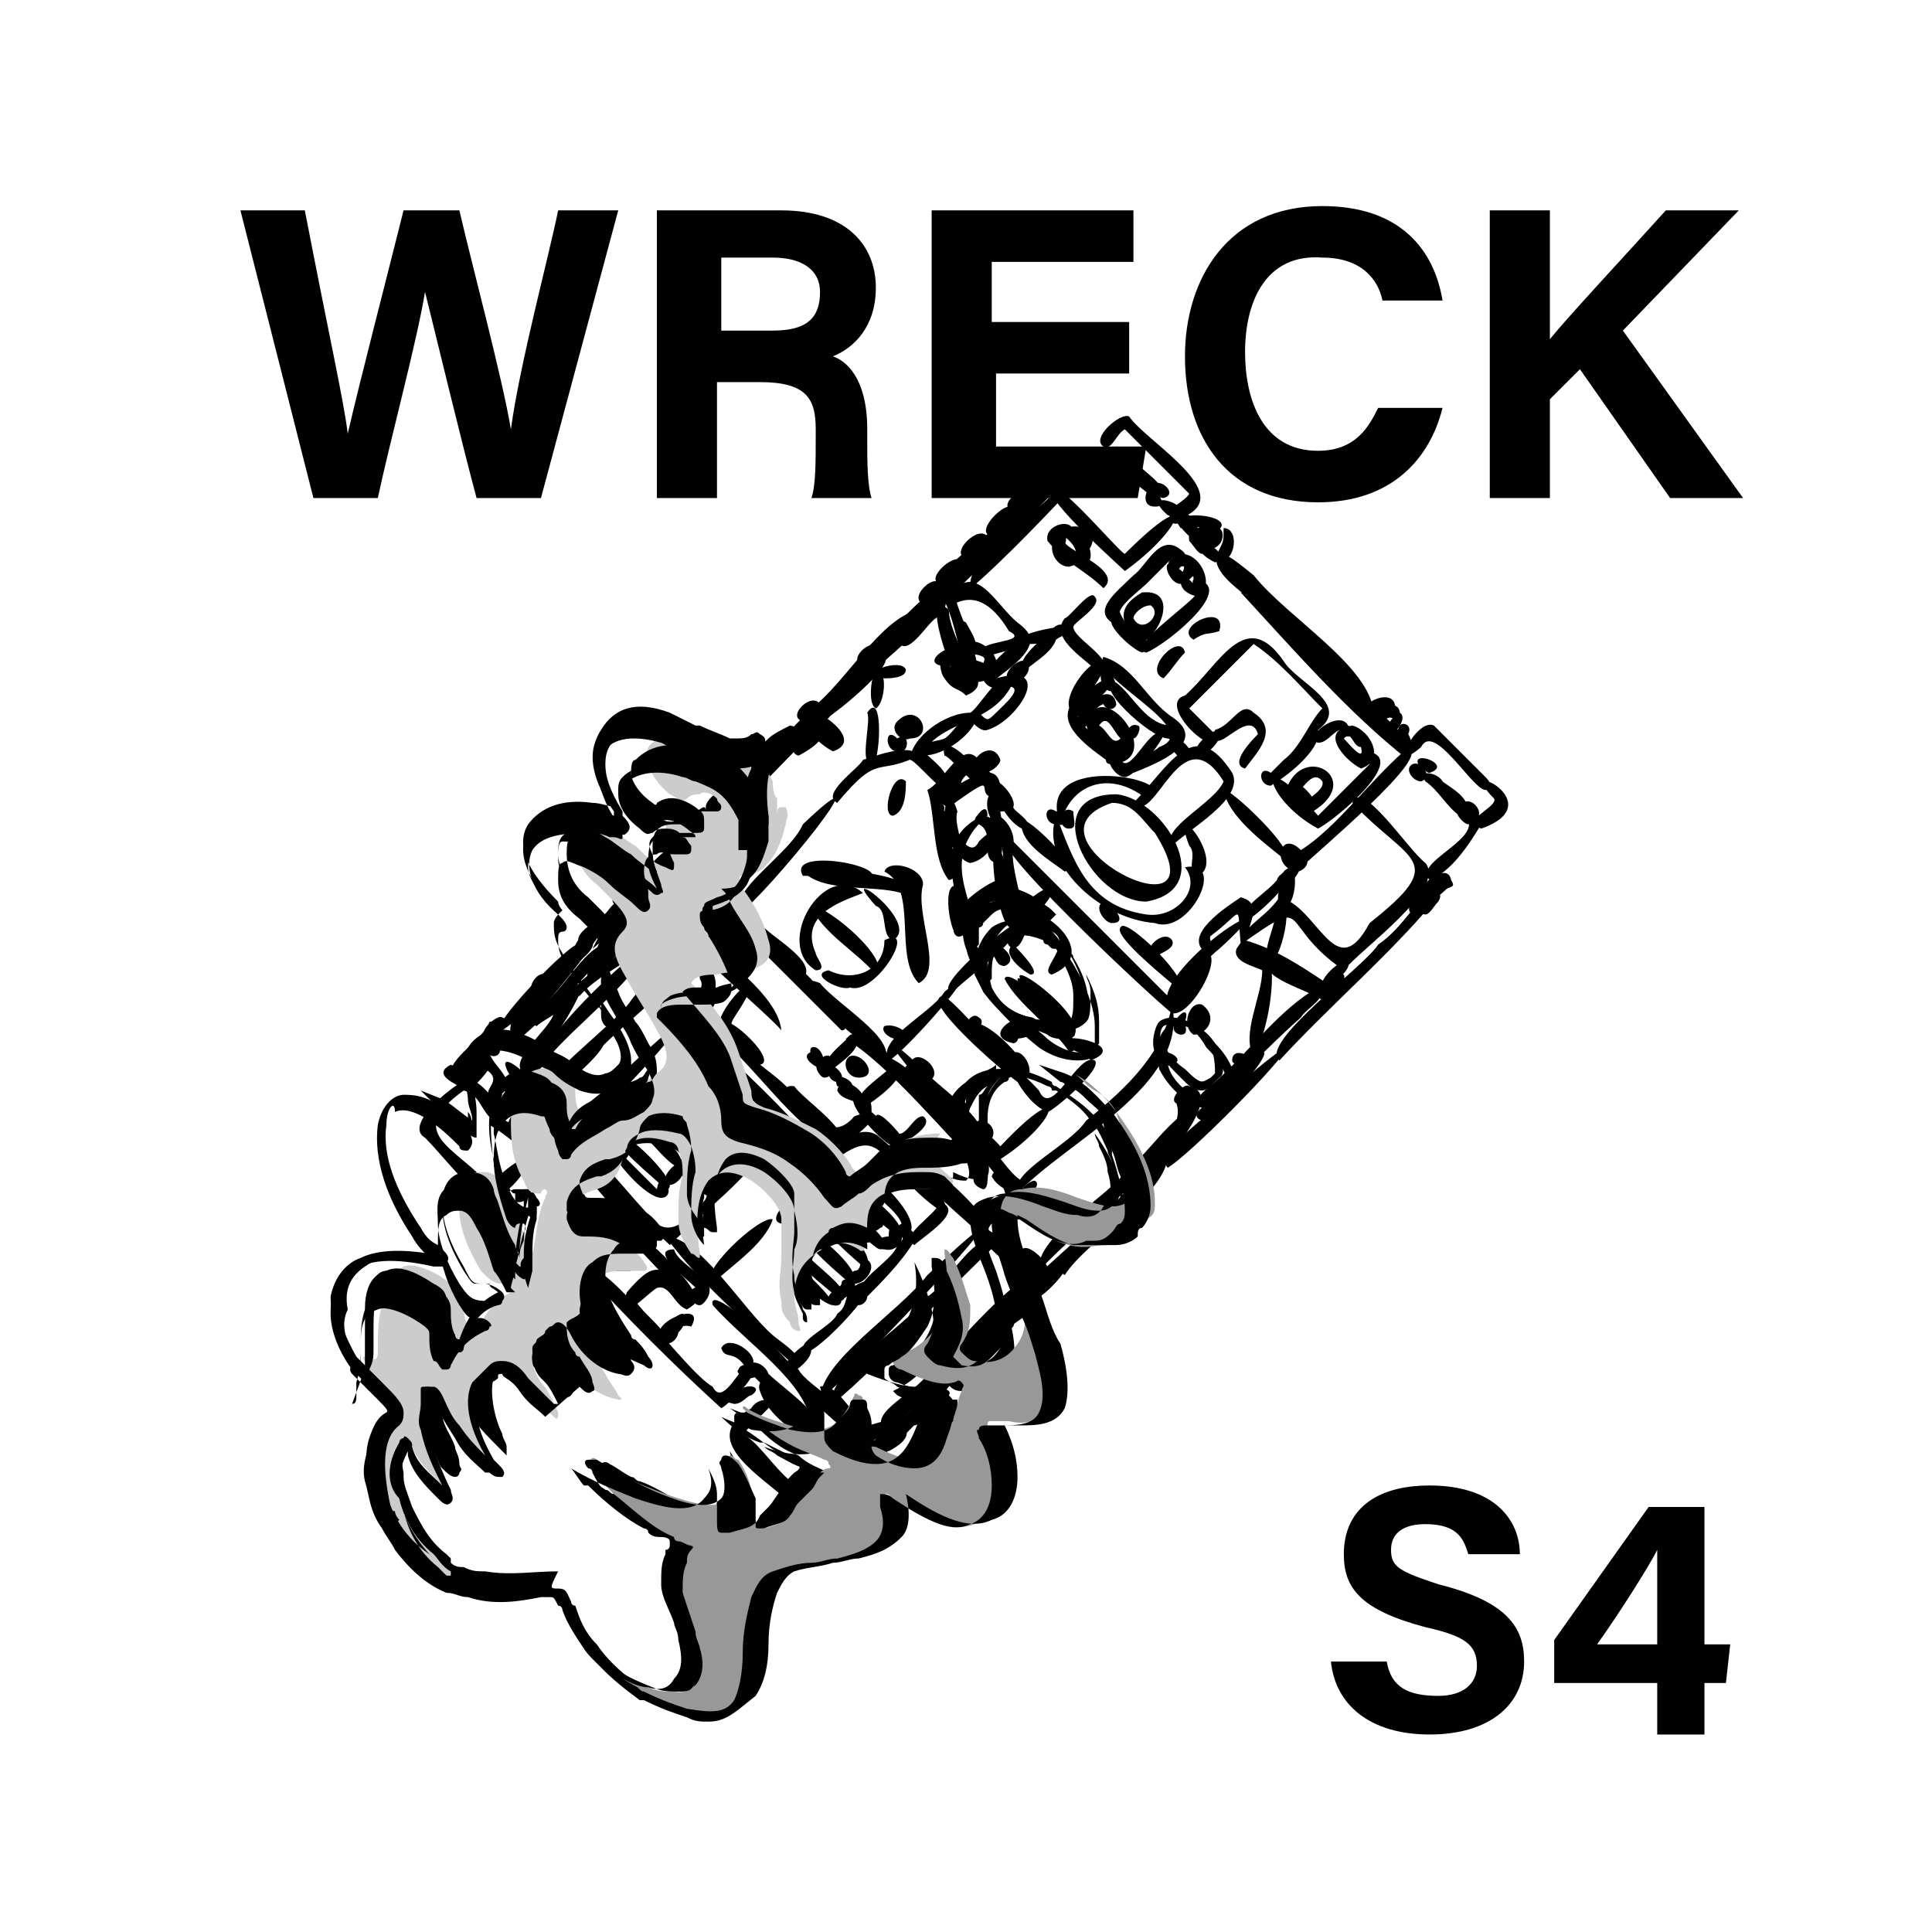 <svg version="1.2" baseProfile="tiny" xmlns="http://www.w3.org/2000/svg" viewBox="0 0 45 45" overflow="visible" xml:space="preserve"><path fill="none" d="M0 0h44.9v44.9H0z"/><path fill="none" d="M4.5 4.5h35.9V18H4.5z"/><path fill="#010101" d="M7.3 11.6 5.6 4.9h1.5c.6 3.1.9 4.4 1 5.2.3-1.3.9-3.6 1.3-5.2h1.3c.3 1.3 1 3.9 1.2 5.1.2-1.5.9-4.1 1.1-5.1h1.4l-1.8 6.7h-1.5c-.4-1.5-.9-3.6-1.2-4.8-.2 1.2-.8 3.4-1.1 4.8H7.3zM16.7 8.9v2.7h-1.4V4.9h2.9c1.5 0 2.2.8 2.2 1.8 0 .9-.5 1.4-1 1.6.3.1.8.5.8 1.7v.3c0 .4 0 1 .1 1.3h-1.4c.1-.3.1-.8.1-1.5V10c0-.7-.2-1.1-1.3-1.1h-1zm0-1.2H18c.8 0 1.1-.3 1.1-.9 0-.5-.4-.8-1.1-.8h-1.2v1.7zM26.4 8.7h-3.2v1.7h3.5l-.2 1.2h-4.8V4.9h4.7v1.2h-3.3v1.4h3.2v1.2zM33.6 9.5c-.3 1.2-1.2 2.2-2.9 2.2-2.1 0-3.1-1.5-3.1-3.4 0-1.8 1-3.5 3.2-3.5 1.8 0 2.6 1 2.8 2.2h-1.4c-.1-.5-.5-1-1.4-1-1.3-.1-1.8 1-1.8 2.2 0 1.1.4 2.3 1.7 2.3.9 0 1.2-.6 1.4-1h1.5zM34.7 4.9h1.4v3c.4-.5 1.8-2 2.7-3h1.7l-2.7 2.8 2.8 3.9h-1.7l-2.1-3-.7.7v2.3h-1.4V4.9z"/><path d="M20.3 33.8c.2-1.6 7.7-6.6 7.1-8.1-.2-.1.2-.5.3-.4 1.9.4-6.7 7.5-7.4 8.5zM16.8 32.8c-1.1-1-2.2-2.1-3.2-3.2.4-.5 2.3 2.3 3 2.7.2.4.5-.2.7-.4.7-.2-.3.8-.5.9zM19.4 26.7c-1-.6-1.7-1.7-2.6-2.5-.5-.5 1.5-2.3.3-.5-.4.6.9 1.2 1.3 1.7.5.4.9 1.3 1.5.6 1.1-.4-.1.7-.5.7zM19.1 32.6c0-.9 1.8-2 2.5-2.9 3.5-3.3-1.5 2.1-2.5 2.9zM21.4 22.9c-.6-.6 0-2.2-.8-2.6.1-.3.9-.1.9.3-.2.7.5 2-.1 2.3zM15.6 21.3c-.3-.1-.6-.4-.3-.7.1 0 2.3-2.5 2.4-2.2.3.1-2.1 2.2-2.1 2.3.3.1.4.5 0 .6zM15.6 29c-.7-.7-2.3-1.8-2.4-2.6.8.5 1.4 1.4 2.1 2.1.8.6 1.7-1.9 2.6-1.9-.4.8-1.5 1.6-2.3 2.4z"/><path d="M21.9 28.2c-1.6-1.1-1.2-2.4-3-.7 0-.5 1.1-1.5 1.6-1 .1.1 2 1.6 1.4 1.7zM19.4 32.7c-.2-.7 1.6-1.7 2.2-2.5.5-.3 1.1-1.6 1.7-1.3-1.2 1.1-2.7 2.8-3.9 3.8zM18.5 31.8c-1-.9-2.2-1.9-3-3 .8 0 1.8 1.7 2.5 2.3.1.1.9.6.5.7z"/><path d="M19.2 27.2c-.1-.1-3.6-3.3-3.4-3.5.2-.1 3.9 3.4 3.4 3.5zM18.5 17.3c-.4-.2.3-.6.4-.8.8-.6 1.6-2.1 2.5-2.3-.8 1.1-2.1 2.1-2.9 3.1zm2.8-2.9zM22.1 20.5c-.4-.5-.3-1.5-.5-2.1.4-.2.8-1.2 1.2-.7.2.3-1.3.3-.8 1.1-.1.5.6 1.6.1 1.7zM29.2 24.6c-.3-.5.2-1.4.2-2-.2-.1-.7-.2-.6-.5.3-.5.3.2.8.3.1.6-.1 1.7-.4 2.2z"/><path d="M13.1 26.7c-.3-.6 1.2-1.3 1.6-1.9 2.9-2.7-.7 1.3-1.6 1.9zM11.4 28c-.5-.3-1.1-1.1-1.5-1.5-.7-.4 1.7-2 .9-1.1-1.4 1-.2 1.3.6 2.2 1.3-1.3 1-.1 0 .4zM30.7 19.3c-1.3-.7-1.5-2.1 0-.3l1.2-1.2c-.1-.1-.2-.2-.1-.3 1.1.1-.7 1.6-1.1 1.8zM20.6 24.7c-.3-.1-2.4-2.2-1.5-1.8.4.5 1.8 1.3 1.5 1.8zM12.1 24.2c-.4-.2.2-.5.4-.7.6-.3 1.2-1.7 1.8-1.5-.7.8-1.5 1.6-2.2 2.2zM22.9 28.8c-.1-.1-2-1.7-1.8-1.9.2-.2 2.5 1.8 1.8 1.9z"/><path d="M22.5 26.6c-.7-.5-1.4-1.2-1.9-1.9 0-.5 2.5 1.9 1.9 1.9zm0-.3zM27.4 12.1c-.4-.2.2-.4.3-.6L26.2 10c-.2.1-.3.5-.5.4-.3-.2.4-.8.6-.7.4.6 2.7 1.9 1.1 2.4zM24.2 29.6c-.1-.8 1.6-1.7 2.1-2.4.5-.4.9-1.1 1.5-1.4-.4 1.2-2.5 2.6-3.6 3.8zM32 16.6c-.7-.5-5.1-5.1-2.8-3.2.8 1 2.7 2.1 2.8 3.2zM18.7 22.8c-.6-.5-1.1-.8-1.6-1.4-.4-.8.4-.2.6.1.2.3 1.4.9 1 1.3zM13.8 22.1c.8-1.7 3.6-3.6 5-5.3 0-.3.4 0 .2.2-1.7 1.7-3.4 3.6-5.2 5.1z"/><path d="M17.2 21.3c-.2-.6 1.2-1.4 1.5-2.1 2.1-2-.8 1.6-1.5 2.1zM18.6 35.2c-.6-.7-2.5-1.6-1.1-2.4.1-.2.5-.3.4 0l-.6.6c.6.3 1.3 1.9 1.9 1 .5 0-.3.8-.6.8zM12.8 24.6c-.7.1 2.1-2.7 2.3-2.5-.4.8-1.6 1.7-2.3 2.5zM29.7 14.5c-.3-.5-1.7-1.1-1.3-1.7.1-.2.1-.2.1-.5.3 0 .3.5.1.7.1.5 1.5 1.1 1.1 1.5zM18.9 33.2c-.1-1-1.5-1.9-2.3-2.8-.2-.8 3.5 2.7 2.3 2.8zM26.7 21c-1.3 0-2.6-2.5-.7-2.5 1.1.1 2.4 2.2.7 2.5zm-.8-2.3c-2.4.8 2.7 3.4 1 .7-.3-.3-.5-.7-1-.7zM21.8 13.9c-.5-.2 1.1-1.4 1.4-1.6.3.3-1.1 1.2-1.4 1.6zM26.7 15.2c-.5-.1 1-1.1 1.2-1.4.1-.1-.2-.2-.1-.3 1.1.1-.6 1.5-1.1 1.7zM23 17c-.2.1-.7-.5-.2-.4.2.2.2.2.4 0s.8-.7.1-.6c-.2.1-.4-.1-.4-.2-.1-.2.3-.2.3 0 1.4-.4.5 1-.2 1.2zM29.8 24.7c-.5-.4 2-2.2 2.3-2.7.6-.4.9-1.1 1.5-1.5.4.1-.1.3-.2.5-1.1 1.3-2.4 2.4-3.6 3.7zm.8-1.1zM19.3 16.7c-.3-.4.9-1.1 1.2-1.5.6.1-.9 1.3-1.2 1.5z"/><path d="M26.9 21.5c-1.3-.1-2.7-1.4-2.3-2.5.4 1 .7 2.1 2.1 2.3.7.1 1.3-.6.9-1.1 1-.2.1 1.6-.7 1.3zM21 20.8c-.7-.2-1.8 0-2.3-.5.1-.2 3 .1 2.3.5zM15.4 27.9c-.5 0-1.9-1.8-.8-1.3 0 .1-.2.1-.2.2l.9.9c.1-.6.5.2.1.2zm-.1-.2zM22.1 13.9c-.1-.8 1.6-1.7 2.1-2.5-.4-.5.8-.9.6-.2-.9.9-1.8 1.9-2.7 2.7zm2.4-2.7c-.1 0-.1.1-.1.1l.1-.1z"/><path d="M15.8 27.2c-.4-.2-.7-.8-1.1-.9 0 .2-.1.5-.3.2-.2-1.3 1.9.5 1.4.7zM30.4 19c-.5-.2.5-.5.4-.8-.3-.4-.6.6-.9.4.3-1.5 2.1-.4.5.4zm.4-.8zM19.5 26.6c-.2-.1-1.7-1.4-1-1.3.2.3 1.4 1.1 1 1.3zM19.6 24l-1.9-1.9c0-.7 2.5 1.9 1.9 1.9zM11.9 24.1c-.2-.8 1.7-1.5 1.9-2.5 1.8-2-1.2 2.3-1.9 2.5zM19.6 30.3c-.2-.2-1.6-1.2-1-1.3.1.3 1.4 1.1 1 1.3zM27.3 23.6c-.3-.2-4.8-4.4-3.7-4l3.6 3.6c.3 0 .8-.6.7-1 .8-.3-.1 1.5-.6 1.4zM26.2 13.3c-.1-.1-1.9-1.7-1.7-1.9.1-.3 1.6 1.5 1.7 1.5 1.7-1.7 1.4-.6 0 .4zM28 26.1c-.3-.1 0-.3.1-.4 2.1-2.3 1.5-.8-.1.4z"/><path d="M23 27.4c-1-1-2.3-2.6-3.3-3.2.6-.6 1 .6 1.5.9.4.7 2.1 1.6 1.8 2.3zM29.6 18.3c-.3 0-.3-.5 0-.3l.3-.3c.4-.3.6-.9.9-1.2-.5-.5-1-1.1-1.6-1.5l-1.5 1.5.6.6c.1.7-1.4-.7-.7-.9.8-.7 1.4-2.1 2.3-.8.3.5 1.6 1 .8 1.6.1.4-.6 1-1.1 1.3zm1-1.2zM23.7 25.1c-.2-.2-1.4-1-1-1.2.2.2 1.4 1.1 1 1.2z"/><path d="M24.4 25.9c-.6-.2-1.3-1.7-.2-.5.3.7.9-.9 1.3-.7.2.2-1 1.2-1.1 1.2zM12.6 25.7c-.2-.5 1.7-1.8 2.1-2.4.5-.7 1.5-1 .8-1.7.2-.2.9.4.6.7-1.3 1-2.3 2.4-3.5 3.4zM32.8 17.7c-1.4-1.1-2.7-2.6-3.9-3.9.6-.1 1.4 1.3 2 1.7.4.5 2.4 1.8 1.9 2.2z"/><path d="M23.3 27c-.6-.2-.7-1.1 0-.3 1.6-1.7 1.4-.6 0 .3zM16 19.7c-.4-.4.7-.9.9-1.3.5-.3 1-1.3 1.6-1.3-.5.9-1.7 1.7-2.5 2.6zM19 22.6c-1-.6.2-2.6 1.1-1.8-.5.2-1.5.5-1.1 1.4 0 .1.3.4 0 .4zM24.9 24.2c-.2-.4-.6-.9-1-1.2-.8-1 1.8.9 1 1.2zM20.3 33.6c-.4-.3-1.1-.8-1.2-1.3.3-.1.6.4.8.6.3.5.4.2.8.2.1.1-.3.4-.4.5zM25.6 15.7c-.2-.3-1.2-.8-.8-1.3.1 0 .6-.7.7-.5.2.2-.5.6-.5.7 0 .3 1.1.8.6 1.1zM20.6 15.4c-.5 0 .9-1.4 1-1.2.2.2-.9 1.1-1 1.2zM31.3 22.6c-1.6-1.1-.7-1.8-2.4-.6-.1-1 .1-.8-.7-.2-.1.1.3.5-.1.4-.6-.4.5-1.1.8-1.3.4.1.3.4.2.7.2-.2.5-.4.7-.7.9.2 1.3 2.1 2.1.6 1.9-1.5.9-1.4-.4-2.8.2-.6 1.3 1.1 1.7 1.4.5.6-1.5 2-1.9 2.5zM19.1 33.5c-.6-.5-1.1-1-1.6-1.5-.2-.4.3-.3.4 0 .3.3 1.6 1.2 1.2 1.5zM20.5 29.1c-.3-.1-1.6-1.5-.8-1.1.2.3 1.2.9.8 1.1z"/><path d="M20.1 30.3c-.4-.4.7-.9.8-1.3 0-.1.2-.1.1-.2-.1-.3.4-.2.3.1-.3.5-.8 1-1.2 1.4zM20.7 24.7c-.3-.5 1-1.1 1.3-1.6 1.2-1-1 1.5-1.3 1.6zM22.6 13.7c-.1-.8 1.6-1.7 2.2-2.5 2.4-2.1-1.5 2-2.2 2.5zM14.6 29c-1.3-.7-2-2.1-3.2-2.8 0-.8 2.2 1.4 2.3 1.8.1.3 1.3.6.9 1zM22.4 21.8c-.2.1-.3-.3 0-.3l-.1-.3c-.1-.8-.4-1.6.4-2.1.1-.2.3-.4.3-.1-1.4 1.2.2 2.4-.6 2.8zM34.5 19.3c-.5-.2.4-.5.3-.7-1-1 1.4.1-.3.7zm.5-.3zM16.7 27.7c-.8-.5-.4-.9.2-1.4.3-.2.6.3.7.5-.3.3-.6.7-.9.9zm-.3-.6c.3.5.4-.1.8-.3.2 0 0-.1 0-.2-.3-.3-.5.4-.8.5zM16.6 29.9c-.4-.2 1.1-1.6 1.4-1.5-.2.6-1 1.1-1.4 1.5zM16.5 26.6c-.4-.1-1-1.4-1.3-.8-.4 0-.1-.5 0-.5.4-.1 1.6 1 1.3 1.3zM20.2 20.5c-.5-.1-1.1-.1-1.5-.1-.4-.7 2.2-.2 1.5.1zM27.4 23c-.1-.1-1.5-1.2-1.3-1.4.1-.3 1.8 1.4 1.3 1.4zM24.8 20.3c-.4-.3-1.1-.7-1-1.2.1-.1 1.4 1.1 1 1.2zM23.7 21.6c-.6-.5 0-2.1-.7-2.3 0-.7.7-.1.6.4-.1.6.4 1.5.1 1.9zM23.2 29c-.3 0 0-.3 0-.4.6-.9-.1-1.2-.5-1.9.3-.4.7.6 1.1.8.1.4-.3 1.2-.6 1.5zM16 21.7c-.5-.4.8-.6 1.1-.7.6.3-.9.5-1.1.7zM30.2 20.3c-.6-.1-.4-1 .1-.5.8-.5 1.6-1.6 2.4-2.3.9-.1-2.2 2.5-2.5 2.8zM19.9 34.4c-.3-.6 1.2-1.2 1.5-1.8 2.7-2.5-.5 1.3-1.5 1.8zM29 17.9c-.4-.1.2-.7.3-.8-.2-.7-1.1.7-1-.1.4-.1.6-.7.9-.4.6.4.1.9-.2 1.3zM14.2 21.5c-.4-.2.5-.7.6-1 .7-.1-.4.9-.6 1zM16 30.5c-.3-.1-.4-.6-.7-.5-.2.1-1 1-.7.1.6-.7.8-.7 1.4 0 .6-.4.5.1 0 .4z"/><path d="M15.5 31.3c-.3 0-1.4-1.2-.7-1 .2.3.5.5.7.8.4-.5.4.2 0 .2zM15.2 29c-1.1-.8-1.9-2.4-3.1-2.9-.1.1-.1.5-.3.2.3-1.4 1.6.6 2.1 1 .2.5 1.6 1.1 1.3 1.7zM23.8 25.1c-.3-.2-.7-.8-1-1-.1.1-.3-.1-.2-.2.2-.4 1.7 1.1 1.2 1.2zm-1.2-1.2zM23.6 21.6c-.3.2-.6-1.8-.4-1.8.3-.1.3 1.4.4 1.5 1.3-1.3 1.1-.2 0 .3zM29.6 22.4c-.3-.2.2-.9.1-1.3.5-.5.2 1.2-.1 1.3zM21.2 17.2c-.2.1-.5-.2-.3-.4.5-.5.9.4.3.4zm-.1-.3s.1 0 0 0c.1 0 0 0 0 0zM23 15.3c-.6-.4 1.1-.3.5-.6-.9-1.5-1.6-.1-1.4-.8.6-.9 1.1.2 1.6.6.8.6-.3.6-.7.8zm.8-.4zm-1.3-1.2zM18.7 33.3c-.3-.2-.7-.5-.9-.8.2-.4 1.4.7.9.8zM23.7 27.8c-.2-.5 1.2-1.1 1.6-1.7 1-.8 1.8-1.6 2-2.7.4 1.9-2.5 3.2-3.6 4.4zM19.8 29.9c-.1-.1-1.2-1-1-1.1.1-.3 1.5 1 1 1.1zM19.8 34.6c-.7-.1.1-.7.3-.9-.1-.2-.5-.3-.5-.5.2-.3.9.3.8.6-.7.5-.1.6-.6.8zM27.3 19.7c-.3-.4 1-1 1.2-1.5-1-1.6-1.6 1.1-2.1.5.8-.8 1.4-2.1 2.3-.7.3.6-1 1.3-1.4 1.7z"/><path d="M16.1 30.3c-.5-.4-1-1-1.5-1.5-.3-.8 2.1 1.5 1.5 1.5zM21.9 18.3c-.1 0-.6-.6-.7-.6 0-.5.8-1.1 1.4-1.1.2-.1.8-1.2 1-.7-.5 1-1.5.8-2.1 1.6.1.1.9.7.4.8zm.8-1.7zM19.4 30.4c-.3 0-1.8-1.4-.9-1.3 0 .4.5.7.8 1.1.2-.4.5.3.1.2zM19.8 23c-.2.1-1-.3-.5-.4.6.3 1.3 0 1.3-.7.8-.4-.2 1.3-.8 1.1zM34.6 18.4c-.3 0-1.2-1.6-1.5-1-.8.7-.1-.7.3-.5l1.2 1.2c.2.2.1.3 0 .3zM30.9 23.1c-.3-.2-2.5-1-1.9-1.2.7.2 1.3.6 1.9 1 .6-.6.5.2 0 .2z"/><path d="M19.5 18.7c-.4-.2.5-.8.6-1 .3-.1 1.1-.4 1.3-.1-1 .5-.9-.1-1.9 1.1zm.8-.9zM16.6 27.9c-.2 0-1.3-.9-.7-.9.2 0 1.2.8.7.9zM25.9 17.8c-.3 0 0-.3-.2-.4-.2-.2-.4-.3-.4-.6.4-1.1 1.9.9.6 1zm-.3-.9c.2.1.3.5.5.3-.2-.2-.3-.6-.5-.3zM11.7 24c-.5.1 1.7-2.2 1.8-2-.2.7-1.1 1.5-1.8 2zM27.3 23.6c-.9-.8 3.2-3.4 1.1-1.5-.5.4-.9 1-1.1 1.5zM22.6 31.7c-.4-.1.6-1.1.8-.7-.1.2-.5.5-.8.7zM22.6 16c-.2-.4-.3-1.4-.6-2 .1.1-.1.3-.2.4-.2.1-.7 1-.9.5.4-.2 1-1.5 1.3-1.2.1.7.9 1.9.4 2.3zm-1.4-.9zM15.5 27.7c-.4-.4-1.1-.9-1.2-1.3.2-.2 1.7 1.3 1.2 1.3z"/><path d="M27.2 17.2c-.4 0-1.8-1.3-1.2-1.3.4.3.7 1 1.3 1 .2 0 .1.4-.1.3zM12.3 25.9c-.2-.2-.7-.5-.7-.8.2-.2 1.1.7.7.8zM19.7 33.3c-.5-.3-3.1-3-1.1-1.4.2.4 1.5 1 1.1 1.4zM17.7 24.8c-.1 0-.8-.7-.8-.8-.3-.7 1.3.7.8.8zM20.3 17.8c-.3 0 0-1-.1-1.2.4-.6.3 1.3.1 1.2z"/><path d="M26.4 18c-.5-.2.4-.4.6-.6 1.1-.4-1.6-1.6-1.3-2.1.7.2 1 1 1.6 1.4.9.6-.4 1.1-.9 1.3zM16.2 27.1c-.2-.2-1.6-1.3-1-1.4.2.4 1.4 1 1 1.4zM15 22.3c-.8-.4 1-.4.1-1.2 0-.5 1.3.5-.1 1.2zm-.1 0zM20.6 33.3c-.4-.4.8-.9 1-1.3.8-.8 1.6-1.8 2.5-2.4-.5 1.2-2.5 2.5-3.5 3.7zM12.2 25c-.4-.3.6-1 .7-1.4 1.5-1.8-.1 1-.7 1.4zM15.2 20.5c-.4-.1.4-.9.6-.8 0 .4-.5.7-.6.8zM20.8 15c-.5-.1 1-1.3 1.2-1.5.6-.5.2.3-.1.5-.5.2-.7.8-1.1 1zm.4-.7zm.4-.2zM22.5 16.2c-.2-.2-.3-.1-.5-.4-.1-.1-.2-.6.1-.6.2.1-.1.4.1.5.6-.1.8.3.3.5zm-.2-.4zM22.3 18.6c-.8-.1.4-1.3.3-.6-.4.2-.1.5-.3.6zM29.1 21.4c-.4-.2.6-.7.7-1 .6-.1-.5.9-.7 1zM24.7 19.2c-.7-1.8 3.1-1 2-.6-.9-.7-1.8-.3-2 .6zM20.8 26.7c-.3-.1-1.4-1.3-.7-1.2.2.1.2.2.2.4.2.2.9.6.5.8z"/><path d="M25 16.6c-.4-.2.4-1.4.8-1.2-.1.3-.5.9-.8 1.2zM22.3 21.8c-.2-.1-.4-1.5.1-1.1-.2.3.2.9-.1 1.1zM23.6 24.3c-.9-.2.5-1 .6-.4 0 .4-.3-.1-.6.2.2 0 .1.2 0 .2zM15.1 20.6c-.4-.2.3-.4.4-.6.2-.1.1-.4.3-.4.4.3-.4 1-.7 1zm.5-.9zM16.3 23.4c-.4-.1.2-.3 0-.6 0-.4-.6-.5-.2-.9.2-.2.3.1.1.3.5.3.7 1 .1 1.2zM19.4 24.9c-.4-.2.3-.6.4-.8.5.2-.3.7-.4.8zM21.8 27.6c-.4-.1-1.5-1.7-.5-.8.2.2.9.6.5.8zM22.2 23.1c-.6 0 1.3-1.6 1.5-1.6 0 .5-1 1.1-1.5 1.6zM23.1 15.9c-.4-.2.6-1.1.9-1 0 .4-.7.8-.9 1zM29.9 20c-.5-.4-1.3-1-1.4-1.6.1-.1 1.8 1.5 1.4 1.6z"/><path d="M14 24.4c-.4-.3.8-.9 1-1.3.4-.3.8-1.1 1.3-1-.5.8-1.6 1.6-2.3 2.3zM22.5 21.3c-.6 0 .8-1 .9-.8-.1.4-.6.7-.9.8z"/><path d="M18.2 24c-.3-.4-3.8-3.3-2.8-3 .8.9 2.7 2 2.8 3zM19.4 17.5c-.2-.1-.6-.4-.5-.6.1 0 .1-.4.3-.2.2.1.8.6.2.8zM13.5 23.2c-.4-.3.7-.7.9-1 .3-.1.7-.7 1-.6-.2.6-1.4 1-1.9 1.6zM18.9 33.7c-.4-.4-1-.7-1.2-1.3-.1-.2.2-.5.3-.2-.2.7 1.4 1.1.9 1.5zm-1.2-1.5zM21.3 29c-.4-.2.5-.7.6-1 .6.2-.4.8-.6 1zm.6-.9zM22.7 26.4c-.6-.3-3.2-3.4-1.1-1.4 0 .1 1.7 1.3 1.1 1.4zM21.2 25zM27.8 14.9c-.5-.3.8-.9.6-.2-.3.1-.3 0-.6.2zM24.9 13.2c-.4 0-.6-.7-.1-.7.1.1-.1.2.1.4.2 0 .4.2 0 .3zM20.8 21.9c-.3-.1-.1-.7-.4-.8-1-1.1 1.1.4.4.8zM27.9 20.4c-.3-.1 0-.5-.2-.7-.5-1.3.9.4.2.7zM16.4 24.1c-1-.4.9-1.3 0-.4 0 .1.3.3 0 .4zM15.7 19.8c-.4-.1.1-.5.3-.4.2-.1.3-.7.6-.5.3.4-.5.9-.9.9zm.5-.3zm.3-.4zM22.1 18.8c-.1 0-.5-.3-.3-.5.1-.1.9-1.1.8-.4l-.5.5c.4-.2 1.3-.9 1.2.2-.8 0 .2-.8-1.2.2zM26.5 15c-.3-.4-.6-.8.1-1.2.9-.1.4 1.1-.1 1.2zm-.1-.6c.2.4.7-.1.4-.3-.2 0-.4.2-.4.3z"/><path d="M22.9 18c-.6-.1.2-.9.4-.3 0 .1-.2.3-.4.3zM30.8 23.3c-.2-.2-1.7-.6-1.1-.9.5.1.9.7 1.3.4.2.2-.1.5-.2.5zM10.6 25.1c-.4-.3.7-.9.8-1.3.9-.1-.6 1.2-.8 1.3zM20.1 25.8c-.4-.2.4-.7.6-.9.7 0-.4.8-.6.9zM18.6 17.6c-.4-.1.3-.8.5-.6.2.2-.3.5-.5.6zM22.6 20.1c-.1 0-.5-.3-.4-.5.2-.2.4.4.6 0 .7-.7.4.4-.2.5zM20 25.1c-.3 0-.4-.4-.2-.5.3-.1.7.5.2.5z"/><path d="M10.7 25.3c-.4-.1.5-1 .7-.6-.1.2-.4.4-.7.6zM12.4 26c-.2 0-.2-.2 0-.3.1-.2-.5-.5-.6-.8-.3-.7 1.6 1 .6 1.1zm.1-.1zM18.2 28.5c-.5-.1.7-1.1.5-.4-.1 0-.4.4-.5.4z"/><path d="M10.9 25.4c-.4-.1.2-.5.3-.6.6-.3-.1.5-.3.6zM24.9 24.5c-.3-.5-1.2-1.1-1.5-1.7.1-.4 2.2 1.7 1.5 1.7zM25.3 12.9c-.2 0-.1-.3-.1-.3-1.2-.4.8-.6.1.3zM22.3 19.8c-.5-.1-.3-1.9 0-.9-.1.3.2.8 0 .9z"/><path d="M11.5 25.6c-.4-.2.3-.4-.2-.7-.3-.2-.3-1 .1-.5-.1.4.9.8.1 1.2zM20.4 16.5c-.2-.1-.1-.8 0-.9.3 0 .2.8 0 .9zM23.1 12.5c-.4-.1.2-.7.4-.7.3.2-.2.6-.4.7zM24.5 22.7c-.4-.1.8-.9-.3-1.1-.6-.9 1.7.5.3 1.1zM30.5 18.9c-.1-.1-.6-.4-.4-.7.2 0 .8.6.4.7zM29.9 21.1c-.3 0 0-.7 0-.8.4-.4.3.9 0 .8zM20.9 26.7c-.3 0-.1-.3.1-.3.2-.1.3-.4.5-.4.3.2-.4.6-.6.7zM32.1 16.9c-.5-.3.6-.8.5-.2-.2.2-.1-.2-.5.2zM33.3 20.5c-.4-.4 1.1-.9.9-1.4-.2-.4.4-.2.3.1-.3.5-.7 1.1-1.2 1.3zM18.5 29.3c-.3-.1 0-.6.3-.6.2 0 .2.3 0 .3-.3-.1 0 .2-.3.3zM22.4 16c-.2-.1-1-2.4-.3-1.8 0 .6.7 1.4.3 1.8zm-.4-1.9zM23.9 29.9c-.1 0-.5-.5-.5-.5-.2-.7 1 .4.5.5z"/><path d="M22.6 15.2c-.2 0-.6-1-.1-.7.1.2.4.6.1.7zM25.7 13.7c-.4-.4-.9-.6-1.3-1.1-.1-.4.7-.6.6-.1-.9.1 1.3.7.7 1.2zM23.6 24.2c-.5-.2.6-.6.7-.4 0 .3-.5.4-.7.4zM23.9 15c-.5-.2.7-.4.8-.4.1.4-.5.4-.8.4zM23.5 12.2c-.5-.1.8-1 .9-1 .2.4-.7.8-.9 1zM21.9 13.6c-.4-.1.4-.8.5-.5 0 .2-.3.4-.5.5zM26.9 11.6c-.3-.2-.7-.5-.8-.9-.2.1-.4-.2-.1-.3.2 0 .4.1.4.3.2.3 1 .7.5.9zM17.4 25.8c-.2 0-.4-.2-.1-.3-.3-.3-.7-1.1-1-.7-.8-1.2 1.9.6 1.1 1zM23.9 29.8c-.3-.3-1.1-.8-1.1-1.2.1-.2 1.6 1.1 1.1 1.2zM15.5 31.2c-.6-.3 1-1 .6-.3-.3-.1-.4.2-.6.3zm.5-.6z"/><path d="M24 29.7c-.3-.1-.6-.8-.1-.5 0 .2.5.5.1.5zM21.2 27c-.4-.2-.6-.6-.8-.9-.1-.6 1.2 1 .8.9zM13.8 22.9c-.4-.2.3-.7.4-.9.3-.2.4-.8.8-.8-.1.5-.8 1.2-1.2 1.7zM27.9 13.9c-.8-.2-.1-.8-.4-.7-.2.3-.4-.1-.2-.2.5-.4 1.1.6.6.9zm-.2-.4c.1.1.1.1.1 0s0-.1-.1 0zm0-.1zm-.4-.3zM23.4 31c-.4-.2.5-.8.6-.8.3.3-.4.6-.6.8zM13.5 26.5c-.4-.1-.1-.6.2-.5.2.1.1.5-.2.5zm0-.2zM16.1 19.4c-.4-.1.2-.6.3-.6.3.2-.1.6-.3.6zM15.3 20.3c-.5-.1.7-.9.4-.3-.1 0-.4.3-.4.3zM25.2 13.2c-.3-.1.1-.3-.4-.7.1-.6 1 .5.4.7zM18.4 32c-.4-.1.3-.7.4-.7.3.2-.2.6-.4.7zM25.9 17.8c-.4-.3-1.2-.8-1-1.3.1-.2.3 0 .2.1-.1.4 1.3.9.8 1.2zM32.9 21.3c-.4-.2.8-1.4.9-.8.2.3-.3 0-.9.8zm.9-.8zM24.1 28.5c-.8-.1.5-1.1.4-.3-.1.1-.2.3-.4.3zm0-.2zm.3-.3zm0 0zm0 0zM13.2 25.2c-.4-.3.6-.7.7-1 .6-.1-.5.9-.7 1zM16.7 21c-.5-.1 0-.8.3-.6.3.2 0 .6-.3.6zm.4-.3zm-.4-.2zM23 15.8c-.4-.4.4-.5-.6-.6.1-.7 1.3.2.6.6zM31.9 16.7c-.5-.2.6-.8.6-.2 0 .2-.3.2-.3 0 0 0-.2.2-.3.2zM21.5 17.6c-.5-.3.3-.3.5-.4.2-.1.5-.7.8-.6-.1.5-.8 1-1.3 1zM31.7 17.9c-.4-.2-1-.9-.2-1 .4.1.8.8.2 1zm-.4-.7c.1.1.5.6.4.2-.2 0-.2-.4-.4-.2zM23.2 19.2c-.4-.3-.2-1.3.4-.4 0 .1-.2.1-.3.1 0 .1.1.3-.1.3zM28.3 12.4c-.2-.2-.5-.1-.8-.1-.4-.5 1.5-.3.8.1zM13.7 29.6c-.4-.2.3-.7.4-.8.4.2-.3.6-.4.8zM18.3 28c-.4-.1.3-.7.5-.7.1.2-.4.6-.5.7zM14.9 26.3c-.7-.7.9-.6.1-.3 0 0 0 .3-.1.3zM11.4 24.2c-.4-.1.2-.6.3-.5.3.1-.1.4-.3.5zM16.9 26.2c-.3-.2-1.4-1-1-1.3.2.1 1.2 1.5 1.1.8l-.9-.9c-.1-.7 2.1 1.4.8 1.4zM17.4 31.9c-.3-.5-.5-.2-.6-.5.2-.4 1.1.3.6.5z"/><path d="M18.7 27.8c-.3-.1.1-.5.2-.6.5 0 0 .5-.2.6zm.4-.5zm0 0zM15.5 25.5c-.3 0-.1-.4 0-.5.2-.2.7.2.2.2-.1 0 0 .3-.2.3zM20 24.2c-.1-.1-.5-.3-.4-.5.2-.2.8.5.4.5zM22.2 32.3c-.5-.1.6-.9.4-.3-.1 0-.3.3-.4.3zM20.6 15.8c-.7-.1.4-.5.5-.2 0 .2-.4.2-.5.2zM16.6 26.6c-.3-.1.2-.5.3-.6.3.1-.1.5-.3.6zM23.4 22.5c-.2 0-.2-.2-.3-.3-.3-.6.8.1.3.3zM18.9 28.9c-.6-.3.7-.9.3-.3-.3.1-.1.2-.3.3zM19.3 33.7c-.2 0-.5-.2-.3-.4.3 0 .4.2.6-.2.5-.1 0 .6-.3.6z"/><path d="M20.1 29.5c-.1-.1-1.1-.9-.9-1.1.1-.3 1.4 1 .9 1.1zM11.5 26.1c-.3-.2-.3-.6-.7-.7-.1-.8 1.2.5.7.7zm-.3-.5zM15.9 25.1c-.6-.4.8-.8.3-.3-.2 0-.1.3-.3.3zM12.6 25.8c-.4-.2.4-.5.5-.8.6-.1-.3.7-.5.8zM20.1 15.5c-.4-.1.2-.7.4-.4 0 .1-.3.3-.4.4zM32.7 17.5c-.2 0-.2-.4-.1-.6.1-.1.3 0 .2.2 0 0 .2.3-.1.4zM21.4 25.4c-.4 0-.5-.7-.1-.6.2.1-.1.2.1.4.3-.4.3.2 0 .2zM19.5 30.3c-.4-.1.1-.3.1-.4 0-.1.1-.1.1-.1.4 0 .2.4-.2.5zM20 25.7c-.2-.1-.4-.1-.5-.3.1-.5.9.2.5.3zM27.9 12.6c-.3-.1-.4-.4-.6-.5 0-.5.5-.1.6.2.6-.4.5.3 0 .3zM14.6 28.8c-.4 0 .2-.6.3-.5.1.2-.2.5-.3.5zM19.6 34.1c-.2-.2-.3-.4-.6-.5-.5-.6 1.2.2.6.5zM22.8 18.3c-.1 0-.7-.7-.8-.7-.2-.8 1.3.7.8.7zM18.1 26.6c-.6 0 .3-1 .3-.4-.2.2-.1.4-.3.4zM26.2 11c-.5 0-.2-1 0-.4-.1.2.3.3 0 .4zM24.3 29.7c-.1-.1-.6-.4-.5-.6.2-.2.9.6.5.6zM21.7 32.8c-.4-.1.2-.6.4-.4.1.1-.2.3-.4.4zM20.7 33.8c-.4-.1.3-.7.4-.5.1.2-.2.4-.4.5zM27.6 17.7c-.1 0-.3-.2-.3-.3-.2-.6.8.2.3.3z"/><path d="M27.4 12.2c-.2 0-.1-.2-.2-.2-.8-.7.9-.2.2.2zM21 28.8c-.1 0-.2-.2 0-.3-.1-.3-.6-.6-.8-.9-.1-.1-.3.3-.3-.1 0-.8 2 1.2 1.1 1.3zM12.5 23.9c-.6-.2.7-.7.9-1 .6.2-.7.8-.9 1zM21.6 25.2c-.1 0-.2-.1-.1-.2-.1-.1-.4 0-.3-.2.1-.5.9.2.4.4zM13.8 29.3c-.5-.1.3-1.2.4-.7 0 .2-.1.2-.2.3-.2.2.1.4-.2.4zM13.4 22.4c-.6-.2.8-.8.3-.2-.1.1-.2.2-.3.2zM19 16.9c-.4-.2.3-.5.3-.7.5-.1 0 .7-.3.7zm.3-.5zM27.8 24.1c-.3-.2-.1-.8.2-.7.4.3.1.7-.2.7zM17.1 32.7c-.5-.1-.3-.4.1-.3.2-.2.6-.1.3.1-.1 0-.2.2-.4.2zM13.4 28.5c-.5-.1.5-.8.3-.3 0 .1-.2.3-.3.3zM32.4 17.1c-.3 0 .1-.5.2-.5.2.1-.1.5-.2.5zM22.8 26.7c-.4 0-.3-.5 0-.6.4 0 .5.5 0 .6zm0-.4c0 .1 0 .1 0 0 .1.1 0 0 0 0zM28.1 12.8c-.5 0-.3-.8 0-.3.4-.6.6.3 0 .3zM23.6 22.1c-.6-.3 1-1.2.5-.5-.3 0-.2.4-.5.5z"/><path d="M13.5 28.6c-.3 0 .1-.5.2-.5.3.1 0 .5-.2.5zM24.2 30.2c-.4-.1.4-1 .6-.7.1.1-.5.7-.6.7zM21.6 14.1c-.6-.1.3-.9.3-.4-.1.2-.1.3-.3.4zM18.8 31.5c-.4-.2.6-.6.7-.9.3-.2.1-.5.5-.7.9-.4-.7 1.4-1.2 1.6zM27.5 13.6c-.3 0-.5-.7-.1-.4.1.1.5.3.1.4zM25.4 24.7c-.1-.2-.6-.2-.6-.5.3-.1 1.4.2.6.5zM16.3 26.9c-.3-.1 0-.2.1-.4.3.1.2.4-.1.4zM21.9 15.5c-.4-.1.2-.5.4-.4.2.3-.2.4-.4.4zM12.2 25.2c-.5-.1.3-.6.4-.8.7-.1-.2.7-.4.8zm-.1-.2zM28 12.9c-.1 0-.2-.2-.3-.3-.1-.6.8.2.3.3zM19.6 28.1c-.4-.1.1-.7.3-.5.1.1-.1.2-.2.3 0 .1 0 .2-.1.2zM23.7 25.2c-.3-.2-2.4-2-1.7-2 .4.3 1.3 1.4 1.5 1.4.3-.4.8.6.2.6zm-.2-.5.2.2c-.1-.1-.1-.2-.2-.2zM23.6 27.8c-.2-.1-.4-.2-.5-.4.1-.4.9.3.5.4z"/><path d="M22.7 15.9c-.4-.1.2-.3 0-.3-.8-.6 1.4.1 0 .3zM15.6 27.6c-.3-.1.1-.5.2-.5.3.1 0 .5-.2.5zM14.1 22.1c-.5-.1 1-1.5 1.2-1.1.1.1-.1.3-.2.2-.3.2-.6.6-1 .9zM19.3 28.4c-.4-.1.3-.7.4-.3-.1.1-.3.2-.4.3zM23.8 28c-.3 0 .1-.5.3-.5.2.1-.2.4-.3.5zM13.5 22.2c-.4-.1.4-.8.5-.6 0 .2-.3.5-.5.6zM17.6 26.8c-.2-.1-1.1-1-.4-.8.1.2.8.6.4.8zM24 22.7c-.2-.1-.7-.5-.4-.7.1.1.7.7.4.7zM26.2 18.1c-.3 0-.6-.7-.1-.4.2.3.5-.4.8-.6.7-.5-.4 1-.7 1zM27.5 24.1c-.5-.1.3-.9.1-.3 0 .1.1.3-.1.3zM11.6 25.9c-.4-.1-.1-.8.1-.4-.1.2.1.4-.1.4zM23.3 31.1c-.5-.1.5-.7.3-.2-.1.1-.2.2-.3.2zM25.2 17c-.5-.2.7-1.3.8-.6 0 .1-.2.2-.3 0-.3.1-.3.5-.5.6zm.8-.6zm0 0zM34.3 19.1c-.1 0-.1-.1-.1-.1 0-.1-.2-.1-.2-.2.2-.4.7.2.3.3zM22.9 27.7c-.6-.2.2-.8.1-.2 0 0 0 .2-.1.2zM23.2 20.1c-.4-.1 0-.7-.4-.9-.2-.1 0-.3.1-.2.4 0 .6.9.3 1.1zM20.9 24.2c-.2 0-.4-.2-.3-.3.3-.1.8.3.3.3zM30.9 23.1c-.4-.1.3-.8.5-.7.1.2-.4.5-.5.7zM24.7 24.1c-.2-.3-.5-.8-.9-1.1-.6-.8 1.7.9.9 1.1z"/><path d="M25.1 16.7c-.5-.1.6-1 .8-.9.1.2-.7.8-.8.9zM28 25.8c-.4-.1.2-.5.3-.6.8-.7 1.5-1.7 2.4-2.2.3.2-.3.5-.4.7-.8.7-1.5 1.5-2.3 2.1zM21.9 18.7c-.4 0 .1-.6.3-.3 0 .1-.2.2-.3.3zM16 27.3c-.4-.1.2-.7.3-.3 0 .2-.2.2-.3.3zM21.3 33.2c-.4-.1.2-.6.3-.5.2.2-.2.5-.3.5zM16.4 30.2c-.1-.2-1.4-1.1-.7-1.1.1.4 1.2.8.7 1.1zM22.6 24.1c-.3 0 0-.6.2-.4.2.1-.1.4-.2.4zM34 19c-.3-.2-.5-.6-.8-.8-.2-.3.3-.2.4 0 .1.1.9.5.4.8zm-.1-.3.1.1-.1-.1zM26.9 22.3c-.4-.1.2-.7.4-.4.1.2-.3.3-.4.4zM23.6 11.9c-.4-.1.2-.6.3-.4.1.2-.1.4-.3.4z"/><path d="M33.1 18.2c-.2 0-.4-.3-.2-.4.2-.1.5.3.2.4z"/><path d="M33.3 18c-.1 0-.1-.1-.2-.1-.4-.5.8-.1.2.1zM27.1 15.8c.1-.1.1-.1 0 0-.5-.2.4-1.1.5-.6-.2.2-.3.4-.5.6zM20.6 29.1c-.4 0-.2-.3.1-.3 0-.1 0-.2.1-.3.4.1.2.7-.2.6zM12.5 23.1c-.3 0 0-.5.2-.4.1.1-.1.4-.2.4zM15.7 24.4c-.3 0-.3-.5 0-.3-.1-.2.1-.4.3-.5.4-.3-.1.8-.3.8zm.2-.6zM30.7 17.3c-.4-.1.5-.8.7-.4.3.2-.1.4-.2.1-.2.1-.3.3-.5.3zM26.1 14.6c-.8-.3-.1-.8.3-1.2.3-.2.6-1 1.1-.6.3.2 0 .5-.2.2l-.6.6c-.1.1-.5.4-.6.6-.1.1.3.4 0 .4zM24.9 19.3c-.3 0-.2-.6.1-.4 0 .2.1.4-.1.4zm-.1-.1zM20.9 17.5c-.3 0-.3-.6 0-.3.3-.2.3.4 0 .3zM22.2 15.8c-.4-.1.2-.6.3-.3 0 .2-.2.3-.3.3zM34.2 19.2c-.1 0-.4-.3-.2-.4.2 0 .5.4.2.4zM19.5 25.2c-.1 0-.2-.1-.2-.2-.2-.5.6.1.2.2zM29 24.8c-.1 0-.3 0-.3-.1 0-.4.7 0 .3.1zM22.2 26.9c-.3 0 0-.6.2-.4.2 0 0 .3-.2.4zM24.9 29.5c-.3 0-.1-.5.2-.4 0 .1-.1.4-.2.4zM22.6 31.8c-.7-.2.8-.8.4-.2-.1.2-.3.2-.4.2zm0-.1zM13.6 22c-.5-.1.6-.9.4-.3-.1 0-.4.3-.4.3zM20.8 19c-.3 0 0-1.1.3-.8 0 .2 0 .7-.3.8zM16.3 30.4c-.3 0 0-.5.2-.4.1.1-.1.4-.2.4z"/><path d="M19.2 24.9c-.2 0-.6-.3-.3-.4.1 0 .2.2.3.1.3-.1.2.4 0 .3zM23.8 19.3c-.4-.2-.6-.8-.8-1.1.2-.2.7.4.6.6 0 .1.6.4.2.5zM17.5 32.1c-.1 0-.4-.1-.3-.2.1-.3.8.1.3.2zM15.4 20.8c-.2 0-.3-.2-.2-.3.2-.2.6.3.2.3zm-.1-.2zM27.1 11.6c-.1 0-.2-.1-.3-.2.1-.4.7.1.3.2zM25.9 16.1c-.4 0-.3-.9 0-.5 0 .3.3.5 0 .5zM24.6 19.2c-.3 0-.3-.5 0-.3.4-.1.4.4 0 .3zM27.3 24.8c-.2.1-.5-.2-.2-.3.2 0 .5.2.2.3zM21.6 14.4c-.4-.1.2-.7.4-.3 0 .1-.2.2-.4.3z"/><path d="M26.9 11.8c-.5 0 0-.9.1-.3 0 .1.2.3-.1.3zm.1-.2zM10.7 25.3c-.2-.1-.6-.3-.2-.5.3.1.5.5.2.5zM19.1 24.8c-.1 0-.3-.3-.2-.4.2-.1.4.4.2.4zm0-.3zM27.2 27.2c-.4-.4 1.3-1.4 1.6-1.9 3-2.6-.8 1.4-1.6 1.9zM24.5 11.1c-.5-.1.3-.6.2-.1-.1 0-.1.1-.2.1zm0-.3zm0 0zM19.9 29.9c-.2 0-.2-.2 0-.3.2 0 .1-.3.2-.3.4.1.1.6-.2.6zM15.3 20.9c-.1 0-.2-.1-.2-.2-.1-.4.6.1.2.2zM28 17.6c-.4-.1.2-.6.4-.6.1.2-.2.5-.4.6zM12.1 25.3c-.4-.1.1-.6.2-.2 0 .1-.1.2-.2.2zM24.2 29.9c-.1 0-.2-.1-.2-.2 0-.4.6.1.2.2zm0-.3zM20 30.4c-.5 0 .1-.6.2-.2 0 .1-.1.2-.2.2zm0 0zM20.4 22.7c-.4-.5-1.3-1-1.5-1.6.4 0 1.9 1.3 1.5 1.6zM19.7 25.4c-.1 0-.1-.1-.2-.1-.2-.5.7 0 .2.1z"/><path d="M24 30.4c-.4 0 .2-.7.3-.4 0 .2-.2.4-.3.4zM24.8 29.7c-.5-.3.7-.9.9-1.3.6-.4 1-1.1 1.5-1.5 0 .9-1.9 2-2.4 2.8zM23 18.3c-.1 0-.2-.2-.3-.2-.1-.6.8.1.3.2zM28.3 13.1c-.2-.1-.5-.3-.2-.4.2 0 .5.3.2.4zM19.7 34.2c-.4-.1.3-.5.4-.7.5-.1-.2.6-.4.7zM23.6 15.9c-.4-.1.1-.6.3-.5.2.2-.1.5-.3.5zM25.9 21.5c-.2 0-.5-.5-.1-.5.1.1.5.5.1.5zM19.2 25.1c-.1 0-.3-.3-.1-.4.2-.1.4.4.1.4zm.1-.3zM15.2 21.1c-.5-.1.4-.7.2-.2 0 .1-.1.2-.2.2zM21.9 19.2c-.4-.1.2-.5.3-.2 0 .2-.2.2-.3.2zM33.2 21.3c-.7-.1.6-.8.3-.3-.1.1-.2.3-.3.3zm0-.2zM22.5 13c-.4-.1.3-.8.5-.5 0 .2-.3.4-.5.5zM18.7 16.8c-.4-.1.2-.7.4-.4.1.1-.2.3-.4.4zM16.6 18.9c-.5 0 .3-.8.5-.4-.1.1-.3.4-.5.4zM14.4 21.1c-.4-.1.2-.7.4-.4 0 .1-.2.3-.4.4zM20.9 28.8c-.2-.2-1.4-1-1-1.2.2.1 1.4 1 1 1.2zM24.6 14.9c-.4-.1.2-.6.2-.2.1.1-.1.1-.2.2zm0-.3zM29.9 20.6c-.4-.1.1-.3.2-.5.4-.2.1.5-.2.5z"/><path d="M30.2 20.3c-.3 0 0-.4.1-.4.3.1.1.4-.1.4zM17.1 18.4c-.4-.1.3-.7.4-.3-.1.1-.2.3-.4.3z"/><path d="M17.5 18c-.4-.1.2-.6.3-.4.1.2-.2.4-.3.4zM26.4 17.2c-.3 0-.1-.4.1-.3.1 0 0 .3-.1.3zm-.1-.3zM26.6 15.2c-.3-.1-1.1-.9-.5-.8.1.2 1 .6.5.8zM23.9 15.6c-.4-.1.5-.9.7-.9.1.4-.5.7-.7.9zM19.2 34.7c-.4-.1.3-.7.5-.7.2.3-.3.6-.5.7zM11.5 24.6c-.2 0-.2-.3 0-.3s.2.3 0 .3zM15.7 31.1c-.3 0 0-.5.2-.5.2.1-.1.5-.2.5z"/><path fill="none" d="M26.9 26.9h13.5v13.5H26.9z"/><path fill="#010101" d="M32.3 38.7c.1.6.5.8 1.2.8.6 0 .9-.3.9-.7 0-.5-.3-.7-1.2-.9-1.5-.4-1.9-.9-1.9-1.7 0-1 .7-1.6 2-1.6 1.5 0 2.1.8 2.1 1.6h-1.2c-.1-.3-.2-.7-1-.7-.5 0-.8.2-.8.6 0 .4.2.5 1.1.8 1.6.4 2 1 2 1.8 0 1-.8 1.7-2.2 1.7-1.4 0-2.2-.7-2.3-1.7h1.3zM38.6 40.4v-1.2h-2.4v-1l2.2-3.1h1.3v3.2h.6l-.1.9h-.5v1.2h-1.1zm0-3.1v-1.2c-.2.4-.9 1.5-1.4 2.2h1.4v-1zM15.9 39.7c-.1 0-.2 0-.4-.1h-.1c-.2-.1-.5-.1-.8-.3-.4-.3-.8-.6-1-.9-.2-.3-.4-.6-.5-.9 0 0 0-.1-.1-.1-.1-.2-.1-.2-.2-.2h-.2c-.5.1-1.1.2-1.7 0-.2 0-.3-.1-.5-.1-.5-.2-.9-.6-1.2-1-.1-.2-.2-.3-.3-.5v-.1H9c.1 0 .1.1.2.1v-.1c-.2-.3-.2-.5-.2-.8v-.1c-.1-.5.1-.8.2-1.1 0 0 0-.1.1-.1h.2c.2.1.2.2.2.3.1.2.2.4.4.6 0-.1-.1-.2-.1-.3l-.3-.9v-.8c0-.1 0-.1.1-.1h.2c.1 0 .2.1.3.3 0 .1.1.1.1.2s.1.1.1.2c.2.3.3.5.6.8-.2-.5-.3-1-.2-1.3.1-.2.2-.3.4-.4.1-.1.2-.1.3-.1.2 0 .4.2.7.5.1.2.2.3.4.4 0-.1-.1-.1-.1-.2-.1-.2-.2-.3-.3-.5-.1-.4 0-.5.1-.6l.3-.3c.1-.1.2-.1.2-.1.1 0 .2.1.4.4.2.3.5.6.8.8 0-.1-.1-.1-.1-.2s-.1-.1-.1-.2c-.3-.5-.4-.9-.5-1.2-.1-.3 0-.6.1-.7.1-.2.3-.4.6-.4H14.8h-.1c-.1-.1-.3-.2-.5-.3-.2-.1-.4-.1-.6-.1-.1 0-.3 0-.4-.2-.2-.2-.2-.4-.2-.6 0-.3.2-.4.4-.5.1-.1.2-.1.4-.2.1 0 .2-.1.3-.1.2-.1.2-.3.3-.5.1-.2.2-.3.3-.4.2-.1.5-.1.9 0 .2.1.3.2.4.4v.5c0 .3-.1.6-.1.8 0 .1 0 .2.1.3V28c.1-.4.2-.8.7-.9.4-.1 1 .2 1.4.8.2.2.2.4.2.6.1.4 0 .7 0 1v.3c0 .2 0 .3.1.6v-.5c.1-.4.3-.7.7-.9h.2c.1-.1.3 0 .5.1h.1V29c0-.1-.1-.2 0-.3 0-.1.1-.2.1-.3 0-.1 0-.2.1-.3.1-.4.5-.4.7-.5h.9l-.1-.2-.1-.3.3.1s.1 0 .1.1c.3.2.5.2.6.2.1-.1.1-.2 0-.5v-.1c-.5-.7-.6-1-.3-1.4.2-.3.6-.5 1-.5s.8.1 1.2.3c0 0 .1 0 .1.1h.1c.3.2.6.4.8.7.2.2.3.5.4.7 0 .1.1.2.1.3v.1c.2.4.3.7.3 1 0 .3-.1.4-.2.5-.3.3-.8.1-1.3 0-.1 0-.1 0-.2-.1-.3-.1-.6-.2-.8-.2-.3 0-.5 0-.6.1-.1.1-.1.2-.1.4 0 .3.1.8.3 1.1.2.6.4 1.3.3 1.7-.1.3-.2.5-.5.6-.1.2-.4.1-.6.1h-.1c-.2 0-.3-.1-.4-.3-.1-.2-.1-.3 0-.3.2-.3.2-.8 0-1.3v.2c0 .5-.2.9-.6 1.3-.2.2-.4.3-.6.4l.1.1c.4.2.7.2 1 .2.1 0 .2 0 .3.1.1.1.1.3.1.3-.1.5-.2 1-.5 1.3-.2.3-.6.5-1.1.3-.2 0-.4-.1-.6-.3-.3-.1-.4-.3-.4-.6v-.5s0 .1-.1.1c0 0 0 .1-.1.1-.3.4-.9.5-1.7.2.1.1.2.1.3.2.2.1.5.3.7.3.1 0 .2.1.3.2v.2c0 .1-.1.1-.1.1l-.3.3-.1.1-.3.3-.1.1-.1.1c-.1.1-.2.2-.4.3h-.1c-.1 0-.2.1-.3.1-.2 0-.4-.1-.5-.4-.1-.2-.1-.3-.1-.4V35c-.1.3-.4.4-.8.4-.3 0-.5-.1-.8-.2-.3-.1-.6-.2-.8-.4-.1 0-.1-.1-.2-.1-.1-.1-.3-.1-.4-.2l.2.2c.5.5 1.1.9 1.7 1.1.1 0 .2.1.3.2.1.1.1.2 0 .2 0 .1 0 .1-.1.2 0 .1-.1.3-.1.4 0 .3.1.6.2 1 0 .1 0 .1.1.2.1.2.2.5.2.7.1.3 0 .6-.2.8.2.1.1.2-.1.2zM13 37c.2 0 .2.1.3.3 0 0 0 .1.1.1.1.3.2.6.5.9.2.3.5.6.9.9.3.1.5.2.7.3h.1c.3.1.5.1.7-.1.2-.1.2-.4.2-.6 0-.2-.1-.4-.2-.7 0-.1 0-.1-.1-.2-.2-.4-.3-.8-.2-1.1 0-.2.1-.3.1-.5 0-.1 0-.1.1-.2V36c0-.1-.1-.1-.2-.1-.6-.2-1.2-.7-1.7-1.2-.1-.1-.2-.2-.3-.4 0-.1-.1-.1 0-.2s.2 0 .2 0c.2.1.3.2.5.3.1 0 .1.1.2.1.3.1.6.3.8.4.3.1.5.2.8.2.3 0 .5-.1.6-.3v-.5l-.1-.5.3.5c.1.2.2.4.2.7v.5c.1.2.2.3.3.3.1 0 .2-.1.3-.1h.1c.1 0 .2-.1.3-.2l.1-.1.1-.1.3-.3.1-.1c.1-.1.2-.3.4-.4 0-.1-.1-.1-.2-.2-.2-.1-.5-.2-.7-.4-.3-.1-.6-.3-.9-.6l-.7-.5.5.2c.1 0 .1.1.2.1s.2.1.3.1c.8.3 1.3.3 1.6-.1 0 0 0-.1.1-.1.1-.1.1-.2.2-.2h.1v.8c0 .2 0 .3.3.4.2.1.4.2.6.2.4.1.7 0 .9-.3.2-.3.3-.7.4-1.2 0-.1 0-.1-.1-.2l-.1-.1c-.3 0-.6 0-1.1-.2-.1 0-.2-.1-.2-.2v-.1c0-.1.1-.1.1-.1.2-.1.4-.2.5-.3.3-.3.5-.7.5-1.2V29.4l.1.2c.1.2.2.3.2.4.2.6.2 1.1 0 1.5v.1c.1.1.2.2.3.2h.1c.2 0 .3.1.4 0l.1-.1c.2-.1.3-.3.4-.5.2-.4 0-1-.3-1.6-.1-.4-.3-.8-.3-1.1 0-.2.1-.4.2-.5.1-.1.4-.2.7-.2.3 0 .6.1.9.2.1 0 .1 0 .2.1.4.1.9.3 1.1.1.1-.1.2-.2.2-.4 0-.3-.1-.6-.2-.9v-.1c0-.1-.1-.2-.1-.3 0-.2-.2-.4-.4-.6-.2-.2-.5-.4-.8-.6 0 0-.1 0-.1-.1-.4-.2-.7-.3-1-.3l-.2.2c-.1.1-.3.3-.3.5v.8c0 .1 0 .2-.1.3.2.4.1.6 0 .7-.1.1-.3.1-.7-.1v.1c0 .1-.2.1-.2.1h-.9c-.3.1-.5.2-.6.4 0 .1 0 .2-.1.3 0 .1 0 .2-.1.3v.1c0 .1.1.2 0 .3-.1.1-.2 0-.3 0-.1-.1-.3-.1-.4-.1 0 0-.1 0-.1.1h-.1c-.4.2-.5.4-.6.7 0 .2 0 .5.1.7v.2h-.1c-.1 0-.1-.1-.2-.2 0-.1-.1-.1-.1-.2 0-.2-.1-.4-.1-.6v-1.2c0-.2-.1-.3-.2-.5-.4-.5-.9-.8-1.3-.7-.3.1-.5.4-.5.8-.1.3 0 .5 0 .8v.1h-.1c-.1 0-.1-.1-.2-.2-.1-.2-.1-.3-.1-.5 0-.3 0-.6.1-.9 0-.2.1-.4-.1-.8 0-.1-.1-.2-.2-.2-.4-.1-.6-.1-.8 0-.1.1-.2.2-.2.3-.1.2-.1.5-.4.6-.1 0-.2.1-.3.1-.1 0-.2.1-.3.2-.2.1-.3.2-.3.4 0 .1 0 .3.2.4.1.1.2.1.3.1h.1c.2 0 .4 0 .6.1.2.1.4.2.5.3.1 0 .1.1.1.2v.1c0 .1-.1.1-.1.1H14.6c-.2 0-.4.2-.5.4-.1.1-.2.3-.1.6.1.4.2.8.5 1.2 0 .1.1.1.1.2s.1.1.1.2c.1.1.1.2 0 .3-.1.1-.2 0-.3 0-.4-.2-.7-.5-.9-.9-.1-.2-.2-.3-.2-.3h-.1l-.3.3c-.1.1-.1.2 0 .4s.2.3.3.5c.1.1.1.2.1.2 0 .1.1.2 0 .3-.1.1-.2 0-.3-.1-.1-.1-.3-.2-.4-.4-.3-.3-.4-.4-.5-.4-.1 0-.1 0-.2.1l-.1.1c-.1 0-.2.1-.3.3-.1.3 0 .9.2 1.3 0 .1.1.2.1.3v.2l-.1-.1c-.4-.4-.7-.7-.9-1.1 0-.1-.1-.1-.1-.2s-.1-.1-.1-.2-.1-.1-.2-.2h-.1v.8c0 .3.2.5.3.8 0 .1.1.2.1.4 0 .1.1.1 0 .2 0 0 0 .1-.1.1s-.2-.1-.3-.2c-.2-.2-.3-.4-.4-.7 0-.1-.1-.2-.2-.2h-.1c-.1.3-.3.6-.2 1v.1c0 .2.1.4.2.7.2.4.4.8.8 1.1l.1.1v.1c.1.1.2.1.3.1.2.1.3.1.5.1.6.1 1.1 0 1.7 0-.2.4-.2.4 0 .4-.1 0-.1 0 0 0zm7.8-5zm2.2-6.7s-.1 0 0 0c-.2.1-.3.3-.4.5-.1.2.1.4.2.6v-.9c.1 0 .1-.1.2-.2zm.3-.4c-.3 0-.6.2-.7.4-.1.2-.2.3-.1.4v-.1c.1-.2.2-.4.4-.6.1-.1.2-.1.3-.2 0 .2 0 .2.1.1z"/><path fill="#CCC" d="M21.9 27.2c.1 0 .1 0 0 0 .3.3.4.3.2.4-.3.1-.6.1-.9.1-.6 0-1 .2-1 .8 0 .1 0 .1-.1.2v.2c.1.2 0 .3-.1.2-.5-.3-.7-.1-1 .1-.3.2-.5.5-.5 1 0 .2.1.4.1.6 0 .1.1.2 0 .2s-.2-.1-.2-.2c-.2-.2-.2-.3-.2-.5-.1-.4 0-.7 0-1v-.9c0-.3-.4-.7-.7-.9-.5-.3-.8-.2-1 0-.3.4-.3 1-.2 1.7v.1c-.1 0-.1-.1-.2-.1-.2-.3-.3-.5-.3-.8 0-.4 0-.7.1-1 0-.2 0-.4-.1-.6 0-.1-.1-.2-.2-.2-.6-.2-1-.1-1.1.4-.1.4-.3.6-.6.7-.3.1-.6.2-.7.6v.1c.1.3.2.4.4.4.3 0 .6 0 .9.2.2.1.4.2.5.4.1.1.1.2 0 .2h-.5c-.6 0-.9.3-1 .9 0 .4.2.9.6 1.5.1.2.2.3.3.5.1.1.1.1 0 .1-.5-.1-.9-.4-1.2-1-.2-.5-.2-.6-.4-.5l-.3.3c-.2.1-.1.5.1.8.2.2.3.5.4.7 0 .1 0 .2-.1.1-.2-.2-.5-.4-.7-.6-.3-.4-.5-.5-.7-.3-.1.1-.3.2-.4.3-.2.4-.1 1 .3 1.7l.2.2c-.1.1-.2-.1-.3-.2-.3-.2-.5-.5-.7-.8-.2-.3-.3-.5-.4-.8 0-.1-.1-.1-.2-.2h-.1v.9c.1.4.3.8.5 1.3 0 .1.1.2.1.2-.1 0-.1-.1-.2-.1-.3-.3-.6-.6-.7-.9 0-.1 0-.1-.1-.2s-.1 0-.1 0c-.2.4-.3.8-.1 1.4.1.4.3.9.8 1.3.1.1.2.3.4.4v.1h-.1c-.2-.1-.4-.3-.6-.4-.3-.3-.6-.6-.8-1-.3-.4-.3-.8-.3-1.1-.1-.4.1-.8.2-1.1 0-.1.2-.2.3-.3.1-.1 0-.3-.2-.5l-.3-.3c-.1-.1-.2-.2-.2-.3 0 0-.1-.1 0-.1.2.1.3.1.3-.1 0-.4 0-.8.1-1.1 0-.4.1-.7.5-.9.2-.1.8.1 1.2.5.1.1.2.2.2.3 0 .2 0 .4.1.6 0 .1 0 .1.1.2s.1 0 .1-.1c.2-.4.4-.7.8-.9 0 0 .1 0 0-.1 0-.1-.1-.1-.1-.1h-.1c-.2 0-.3-.1-.5-.3-.3-.5-.5-1-.5-1.4-.1-.4 0-.7.2-.8.1-.1.2-.1.4-.1s.4.2.5.4c.1.3.2.7.4 1 .1.2.1.3.2.5.1-.4.1-.9.3-1.3 0-.1.1-.1 0-.2-.1 0-.1.1-.1.1-.2 0-.3 0-.4-.3-.3-.5-.3-1-.3-1.4 0-.5.1-.9.4-1.1.2-.1.4-.2.8 0 .2.1.3.2.3.4s0 .3.1.5c0 .1 0 .1.1.2s.1 0 .1 0c.2-.3.5-.5.8-.7.3-.1.6-.2.8-.4.3-.2.3-.5 0-1-.2-.4-.5-.8-.7-1.2-.3-.5-.4-.8-.1-1.1.2-.2.1-.4-.3-.8l-.3-.3c-.4-.3-.5-.7-.5-1 0-.5.2-.6.8-.3.2.1.4.3.6.4.2.2.4.4.7.5.2.1.2.1.2-.1-.1-.2-.2-.5-.2-.7 0-.3.1-.4.4-.5h.8s.1 0 .1-.1-.1-.1-.1-.2c-.1-.1-.3-.2-.4-.1-.1 0-.2 0-.3.1-.1.1-.2 0-.4-.1-.5-.4-.7-1-.4-1.2.4-.3.8-.4 1.5-.2.1.1.2.1.3.1.5.2.7.4 1 1 0 .1 0 .3.1.4v.4c0-.1 0-.2.1-.2h.1c.1.2 0 .3 0 .4-.1.4-.2.7-.5 1-.1.1-.3.2-.5.2-.1 0-.1 0 0 .3.3.4.5.8.6 1.2.1.3 0 .5-.2.6-.3.2-.7.1-1 .2-.2 0-.5 0-.6.2.5.5.9 1 1.1 1.6l.3.9c0 .3.1.3.3.4.4.1.8.3 1.2.5.3.2.6.5.8.8.1.2.1.2.3.2.3-.1.5-.4.7-.6.3-.2.7-.3 1.1-.3-.4.6-.2.6 0 .8z"/><path fill="#010101" d="M10.4 37s-.1 0 0 0c-.3-.1-.5-.3-.7-.4-.3-.3-.5-.6-.8-1-.3-.4-.3-.8-.4-1.1-.1-.4.1-.8.2-1.1 0-.1.1-.2.2-.2 0-.2.1-.2.1-.2.1-.1 0-.2-.2-.4l-.3-.3-.3-.3s-.1-.1 0-.2c0 0 0-.1.1-.1s.1.1.1.1v-.4c0-.3 0-.6.1-.9 0-.4.1-.8.5-.9.3-.1.9.2 1.3.5.1.1.2.2.2.4s0 .4.1.6c0 0 0 .1.1.1.2-.4.5-.7.8-.9h-.2c-.3 0-.4-.1-.6-.4-.3-.5-.5-1-.5-1.4 0-.3-.1-.7.3-.9.1-.1.3-.1.5-.1s.5.2.6.5c.1.3.2.7.4 1 0 .1.1.2.1.3 0-.1 0-.2.1-.4 0-.3.1-.6.2-.8-.2.1-.4-.1-.5-.3-.3-.6-.3-1-.4-1.4 0-.5.1-.9.5-1.2.2-.2.5-.2.8 0 .3.1.4.3.4.5s0 .3.1.5c0 .1 0 .1.1.1.2-.4.5-.5.8-.7.1-.1.2-.1.4-.2s.3-.1.5-.2c.1 0 .1-.1.2-.2 0-.2 0-.4-.2-.7-.1-.2-.2-.4-.3-.5-.1-.2-.3-.4-.4-.7-.2-.4-.4-.9-.1-1.2 0-.1.2-.2-.3-.7l-.1-.1-.2-.2c-.4-.3-.5-.7-.5-1 0-.2 0-.4.2-.5.2-.1.4-.1.7.1.2.1.4.3.6.4.2.2.4.3.6.5v-.1c-.1-.2-.1-.4-.1-.6 0-.3.1-.5.5-.5h.7l-.1-.1c-.1-.1-.2-.1-.3-.1-.1 0-.2 0-.2.1-.2.1-.4 0-.5-.1-.4-.3-.6-.7-.6-1 0-.1 0-.3.1-.3.4-.4.9-.4 1.6-.3.1.1.2.1.2.1.5.2.7.4 1.1 1 0 .1 0 .3.1.4v.1h.1v.6c-.1.3-.2.7-.5.9-.1.1-.3.2-.6.2l.1.1c0 .1.1.1.1.2.2.4.5.7.6 1.1.1.3 0 .5-.2.7-.2.1-.5.1-.7.2h-.4c-.2 0-.3 0-.4.1.5.6.9 1 1.1 1.5l.3.9c0 .2 0 .2.3.3.4.1.8.3 1.3.6.3.2.6.5.8.9 0 .1.1.1.1.1.1-.1.3-.2.4-.3l.3-.3c.3-.2.6-.3 1.1-.3h.1c.2 0 .3 0 .6.1l.1.1c.2.1.3.2.2.3 0 .1-.1.1-.2.1-.3.1-.6.1-.9.1-.6 0-.9.2-.9.7 0 .1 0 .2-.1.2v.2c.1.1.1.3 0 .3-.1.1-.2.1-.3 0-.4-.2-.6-.1-.8 0 0 0-.1 0-.1.1-.3.2-.4.5-.4.9 0 .1 0 .2.1.3 0 .1.1.2.1.3v.2H19c-.1 0-.2-.1-.3-.2-.2-.2-.2-.4-.2-.5-.1-.4 0-.8 0-1v-.9c0-.2-.4-.6-.7-.8-.4-.2-.7-.2-.9 0-.3.4-.3.9-.2 1.6v.1h-.1c-.1 0-.1-.1-.2-.1-.2-.3-.4-.5-.4-.8 0-.3 0-.7.1-1 0-.1 0-.3-.1-.6 0-.1-.1-.1-.1-.2-.3-.1-.6-.1-.8 0-.1.1-.2.2-.2.3-.1.4-.3.6-.7.7h-.1c-.3.1-.5.2-.6.5v.1c.1.3.1.3.3.3.3 0 .6 0 1 .2.2.1.4.2.6.5.1.1.1.2.1.2l-.1.1h-.5c-.3 0-.5 0-.6.2-.1.1-.2.3-.2.6 0 .4.2.8.6 1.4 0 0 0 .1.1.1.1.1.2.2.3.4 0 0 .1.1.1.2s-.1.1-.2 0c-.5-.2-1-.5-1.3-1.1l-.1-.2-.1.1c-.1.1-.2.1-.3.2v.1c0 .1 0 .4.2.6 0 0 0 .1.1.1.1.2.3.4.3.6 0 0 .1.2 0 .2-.1.1-.2 0-.3-.1l-.8.7c-.2-.2-.4-.3-.6-.6-.2-.3-.4-.3-.4-.4-.1 0-.1 0-.1.1 0 0-.1.1-.2.1-.1.1-.2.1-.2.2-.2.4-.1.9.3 1.6l.1.1c.1.1.2.2.1.3h-.1c-.1 0-.2-.1-.2-.1h-.1c-.2-.2-.5-.4-.7-.8-.2-.3-.3-.5-.5-.8 0-.1 0-.1-.1-.1v.8c.1.4.3.9.5 1.3 0 .1.1.2 0 .3-.1.1-.2 0-.3-.1-.3-.3-.6-.6-.7-1v-.1c-.2.4-.3.8-.1 1.4.1.4.3.9.8 1.3l.2.2.2.2.1.1c-.2-.1-.2 0-.3 0 .1 0 0 0 0 0zm0-.1zm-2-5c0 .1.1.1.2.2s.2.2.4.3c.2.2.3.5.2.6l-.1.1c-.1 0-.1.1-.1.1-.1.3-.2.6-.1 1 0 .3.1.7.3 1.1.2.4.5.7.8.9l.2.2-.1-.1c-.5-.5-.7-1-.8-1.4-.3-.3-.3-.8 0-1.3 0 0 0-.1.1-.1h.1c.1.1.1.1.1.2.1.4.4.6.7.9-.2-.4-.4-.8-.5-1.3-.1-.2 0-.4 0-.6v-.3c0-.1 0-.1.1-.1h.2c.1 0 .2.2.2.2.1.2.2.5.4.7.2.3.4.5.6.7-.4-.7-.5-1.3-.3-1.7l.3-.3.1-.1c.1-.1.2-.1.3-.1.2 0 .4.1.6.4l.6.6h.1c-.1-.2-.2-.4-.3-.5l-.1-.1c-.2-.2-.2-.5-.2-.7 0-.1.1-.1.1-.2.1-.1.2-.1.2-.2l.1-.1c.1 0 .1-.1.2-.1s.2.1.3.3c.2.4.6.8 1.1.9-.1-.1-.2-.2-.2-.3 0 0 0-.1-.1-.1-.3-.4-.6-1-.6-1.5 0-.3.1-.6.3-.7.2-.2.4-.2.8-.2h.5c-.1-.2-.3-.3-.5-.4-.3-.2-.6-.2-.9-.2-.3 0-.4-.2-.5-.4V28c.1-.4.4-.5.7-.6h.1c.3-.1.5-.3.6-.6 0-.2.1-.3.3-.4.2-.1.5-.1.9 0 .1 0 .2.1.3.3.1.3.1.5.1.6-.1.3-.1.7-.1 1 0 .2.1.5.3.7-.1-.7 0-1.2.3-1.6.2-.3.6-.4 1.1-.1.3.2.7.6.7.9.1.4.1.7 0 .9 0 .3-.1.6 0 1 0 .1.1.3.2.5v.1s0 .1.1.1c0-.1 0-.2-.1-.3 0-.1-.1-.2-.1-.3 0-.5.2-.9.5-1.1h.1c.2-.1.5-.3 1 0V29c0-.1-.1-.2 0-.3v-.1c0-.6.4-.9 1.1-.9.3 0 .6 0 .9-.1l-.1-.1-.1-.1c-.2-.1-.3-.1-.5-.1h-.1c-.5 0-.8.1-1.1.3-.1.1-.2.2-.3.2-.1.1-.3.2-.4.3-.2.1-.2 0-.4-.2-.2-.3-.5-.6-.8-.8-.4-.3-.8-.4-1.2-.5-.3-.1-.4-.2-.4-.5s-.1-.6-.3-.8c-.2-.5-.6-1-1.1-1.5l-.1-.1v-.1c.1-.2.4-.2.6-.2h.4c.2 0 .5 0 .6-.1.1-.1.2-.2.1-.5s-.3-.7-.5-1c0-.1-.1-.1-.1-.2-.1-.1-.1-.2-.1-.3 0-.1.1-.1.2-.1.2 0 .4-.1.5-.2.2-.2.3-.5.4-.8v-.4h-.2V19.1c-.3-.6-.5-.7-1-.9-.1 0-.2-.1-.3-.1-.6-.2-1.1-.1-1.4.2-.1 0-.1.1-.1.2 0 .2.1.5.5.8.2.2.2.1.3.1.1-.1.2-.1.3-.1.1 0 .3 0 .4.2.1 0 .1.1.2.2v.1c0 .1-.1.1-.1.1h-.3c-.2 0-.3-.1-.4 0-.2 0-.3.1-.3.4 0 .2.1.3.1.5v.1c0 .1.1.2 0 .3-.1.1-.2 0-.3-.1-.2-.2-.4-.3-.6-.5-.2-.2-.4-.3-.6-.4-.3-.1-.4-.2-.5-.1-.1 0-.1.2-.1.4 0 .3.1.6.5.9l.2.2.1.1c.2.3.5.6.3.9-.2.2-.1.5.2 1 .1.2.3.4.4.7.1.2.2.4.3.5.2.3.3.6.2.8 0 .1-.1.2-.2.3-.2.1-.3.2-.5.2-.1 0-.2.1-.4.2-.3.2-.6.3-.8.6 0 0 0 .1-.1.1h-.1c-.1-.1-.1-.2-.1-.2-.1-.2-.1-.4-.1-.5 0-.2-.1-.3-.3-.3-.3-.1-.5-.1-.7 0-.3.2-.4.5-.4 1 0 .4.1.8.3 1.4.1.2.2.2.2.2s0-.1.1-.1h.1c.1.1 0 .2 0 .2-.1.3-.1.5-.2.8 0 .2-.1.4-.1.5l.1.1h-.2c-.1-.2-.2-.4-.3-.5-.1-.3-.2-.7-.4-1-.1-.2-.2-.4-.4-.4-.1 0-.2 0-.3.1-.2.1-.2.3-.2.7.1.5.2.9.5 1.4.2.3.2.3.4.3h.1s.1 0 .2.1c0 0 .1.1 0 .1 0 .1-.1.1-.1.1-.4.2-.6.4-.8.8 0 0 0 .1-.1.1h-.1c-.1-.1-.1-.2-.2-.2-.1-.2-.1-.4-.1-.6 0-.1 0-.1-.1-.2-.4-.3-.9-.5-1.1-.4-.3.1-.4.3-.4.8 0 .3 0 .6-.1.9v.3c0 .1 0 .2-.1.2.3-.8.3-.8.2-.8zm3.9-4z"/><path fill="#989898" d="M13.7 38.3c.4.6.9.9 1.4 1 .2.1.4.1.6.1.5.1.8-.4.6-1-.1-.4-.4-.9-.4-1.3 0-.3 0-.5.1-.7 0-.1 0-.2.1-.3.1-.1 0-.1-.1-.1s-.3-.1-.4-.2c-.5-.2-.9-.6-1.4-1.1-.2-.2-.3-.4-.4-.6-.1-.1 0-.2.1-.1.5.4 1.1.6 1.6.8.6.2 1.2.4 1.5.1.2-.2.2-.4 0-.8 0-.1-.1-.1 0-.2.1 0 .1.1.2.1.2.3.3.6.3.8 0 .2 0 .4.1.6 0 .2.1.2.2.2.3-.1.5-.1.6-.4.1-.1.2-.2.2-.3.2-.2.3-.4.5-.6 0 0 .1-.1.2-.1 0 0 .1 0 0-.1 0-.1-.1-.1-.1-.1-.2-.1-.5-.2-.7-.3-.4-.2-.8-.5-1.1-.8l-.1-.1c0-.1.1 0 .1 0 .3.2.7.3 1 .4.6.2 1 .1 1.2-.2.1-.1.2-.3.3-.5 0 0 0-.1.1 0 .1 0 .1.1.1.1 0 .1.1.3.1.4v.5c0 .1 0 .2.2.2.4.2.7.3.9.3.6 0 .8-.5.9-1 .1-.2.1-.4.2-.6 0-.1.1-.1 0-.2s-.1 0-.2 0c-.3.1-.8-.1-1.2-.3-.1 0-.2-.1-.2-.2-.1-.1 0-.1.1-.1.1-.1.2-.1.4-.2.3-.2.5-.4.6-.7.2-.4.2-.9.1-1.5v-.1c.1 0 .1.1.2.2.2.4.3.8.4 1.1 0 .4 0 .6-.2.9 0 0-.1.1 0 .2s.2.2.3.2c.5.1.8-.1 1-.4.3-.4.2-1.1-.1-1.9-.2-.4-.3-.8-.3-1.1 0-.4.2-.6.5-.6.4-.1.8 0 1.3.2.3.1.6.2.8.2.4 0 .7-.3.6-.9-.1-.4-.4-.9-.5-1.3-.1-.2-.3-.4-.5-.5-.2-.1-.3-.3-.5-.4.4.2.7.5 1 .9.6.8.9 1.5.9 2.1 0 .2 0 .3-.2.4-.1.1-.1.2-.2.2-.3.3-.5.4-.7.4-.3 0-.5.1-.9 0s-.7-.3-1.1-.6c-.3-.2-.4-.2-.4 0 0 .4.1.8.3 1.1.2.6.4 1.3.6 1.9.2.6.3 1.1.1 1.4-.2.3-.5.4-.9.3h-.4c-.1 0-.1 0-.1.2.2.5.3.9.3 1.2 0 .5-.2.8-.6 1-.5.2-1.2-.1-1.9-.6-.2-.2-.2-.1-.2.1.1.4.1.7-.1.9-.3.3-.6.3-1 .4-.5.1-1 .2-1.5.4-.2.1-.3.3-.4.6-.2.4-.2.8-.2 1.2 0 .4-.1.8-.2 1.1-.2.4-.7.4-1.2.3-.3-.1-.6-.2-1-.4h-.1c-.4-.3-.8-.6-1.2-1.1v-.1z"/><path fill="#010101" d="M16.5 40.1c-.2 0-.3 0-.5-.1-.3-.1-.6-.2-1-.4h-.1c-.4-.3-.8-.6-1.2-1.1-.1-.1-.1-.1-.1-.2V38l.2.3c.4.6.9.8 1.4 1 .2.1.4.1.6.1.2 0 .3 0 .4-.2.1-.2.2-.5.1-.8 0-.1-.1-.2-.1-.4l-.3-.9c-.1-.3 0-.6.1-.8v-.1c0-.1 0-.1.1-.2-.1 0-.2-.1-.3-.1 0 0-.1 0-.1-.1-.5-.2-.9-.6-1.4-1h-.1c-.2-.1-.3-.3-.4-.5 0 0 0-.1-.1-.1-.1-.1-.1-.2 0-.2h.2c.5.3 1 .6 1.5.8.5.2 1.1.4 1.4.1.1-.1.1-.4 0-.7 0-.1-.1-.1 0-.2 0 0 0-.1.1-.1s.2.1.3.2c.2.3.3.6.4.8V35.5c0 .1 0 .1.1.1h.1c.2-.1.5-.1.6-.3.1-.1.1-.2.2-.3l.3-.3c.1-.1.1-.2.2-.3l.1-.1h-.1l-.6-.3h-.1c-.4-.2-.7-.5-1.2-.8-.1 0-.1-.1-.1-.2 0 0 0-.1.1-.1h.2c.4.2.7.3 1 .4.5.1.9.1 1.1-.2 0 0 0-.1.1-.1.1-.1.2-.2.2-.3 0 0 0-.1.1-.1h.2c.1 0 .1.1.1.2.1.2.1.3.1.4v.5s0 .1.1.2c.3.2.6.3.9.3.5 0 .7-.4.8-.9 0-.1 0-.1.1-.2 0-.1.1-.3.1-.4v-.1h-.1c-.3.1-.7 0-1.3-.3-.1-.1-.2-.1-.3-.2v-.2c0-.1.1-.1.1-.1.1-.1.2-.1.3-.2.2-.1.4-.4.6-.7.2-.4.2-.8.1-1.4v-.2h.1c.1 0 .2.1.2.2.2.4.3.7.4 1.2.1.4-.1.7-.2.9l.2.2c.5.1.6-.1.9-.4.3-.3.2-.9-.1-1.8-.2-.5-.3-.8-.3-1.1 0-.4.2-.7.5-.7.4-.1.8 0 1.4.2.3.1.5.2.8.2.2 0 .3-.1.4-.2.1-.1.1-.4.1-.6-.1-.2-.1-.4-.2-.6-.1-.2-.2-.5-.2-.7 0-.2-.2-.3-.4-.5-.1-.1-.2-.2-.4-.3-.1 0-.1-.1-.2-.1l-.5-.4.6.2c.5.2.8.6 1.1.9.6.8.9 1.5.9 2.2 0 .2-.1.4-.2.5-.1 0-.1.1-.1.2-.1.1-.3.2-.5.2h-1c-.4-.1-.8-.4-1.1-.6l-.2-.1v.1c0 .3.1.7.3 1.1.1.3.2.5.3.8.1.3.2.7.4 1 .2.7.2 1.2.1 1.5-.2.4-.7.4-1 .4h-.4c.2.4.3.8.3 1.2 0 .5-.2.9-.6 1-.6.3-1.4-.2-2-.6.1.4.1.8-.1 1-.3.3-.6.4-1 .5-.2 0-.4.1-.6.1-.3.1-.6.1-.9.2-.2.1-.3.3-.4.5-.1.3-.2.7-.2 1.2s-.1.9-.3 1.2c-.5.4-.7.6-1.1.6zm-1.7-.8c.1 0 .1.1.2.1.4.2.7.3 1 .4.6.1.9.1 1.1-.2.1-.2.2-.6.2-1.1 0-.5.1-.9.2-1.3.1-.2.2-.5.5-.6.3-.1.6-.2.9-.2.2 0 .4-.1.6-.1.4-.1.7-.2.9-.4.2-.2.2-.5.1-.8v-.3c.1 0 .2 0 .3.1.9.6 1.4.8 1.8.6.3-.1.5-.4.5-.9 0-.4-.1-.8-.3-1.1 0-.1-.1-.2 0-.2 0-.1.1-.1.2-.1h.4c.5 0 .7-.1.8-.3.2-.4 0-1-.1-1.4-.1-.3-.2-.7-.4-1-.1-.3-.2-.5-.3-.8-.1-.4-.3-.8-.3-1.2 0 0 0-.2.1-.3.1-.1.2 0 .4.1.3.2.7.5 1 .6.3.1.5.1.7 0h.2c.2 0 .3-.1.4-.2.1-.1.1-.2.2-.2.1-.1.1-.2.1-.3 0-.5-.2-1.1-.7-1.8 0 .1.1.2.1.3.1.2.2.4.2.6.1.3.1.6-.1.8-.1.2-.3.3-.6.2-.3 0-.5-.1-.8-.2-.5-.2-.9-.3-1.3-.2-.3.1-.4.2-.4.5s.1.6.3 1.1c.4 1 .4 1.6.1 1.9-.2.3-.4.6-1.1.4-.1 0-.2-.1-.3-.2-.1-.1-.1-.2 0-.3.1-.2.2-.4.1-.8s-.2-.7-.4-1.1c.1.6 0 1-.2 1.4-.2.4-.4.6-.7.8-.1.1-.2.1-.4.2 0 .1.1.1.2.2.5.2.9.3 1.1.3.1 0 .1-.1.2 0s.1.2 0 .2c0 .2-.1.3-.1.5v.1c-.2.5-.4 1-1 1-.3 0-.6-.1-1-.3-.1-.1-.2-.2-.2-.3V33c0-.1 0-.2-.1-.4v-.1c0 .2-.1.3-.2.4l-.1.1c-.3.3-.7.4-1.3.3-.2-.1-.5-.2-.7-.3.3.3.6.5.9.6h.1l.6.3c.1 0 .1 0 .2.2 0 0 .1.1-.1.2l-.1.1c-.1.1-.1.2-.2.3-.1.1-.2.3-.3.4l-.2.2c-.1.3-.4.3-.7.4h-.2c-.1 0-.1-.1-.1-.3V34.8c0-.2-.1-.4-.2-.6.1.3.1.5-.1.7-.3.4-1 .2-1.6 0-.5-.2-1-.4-1.5-.7.1.1.2.3.3.4h.1c.4.4.9.8 1.3 1 0 0 .1 0 .1.1.1.1.2.1.3.1 0 0 .2 0 .2.1v.1s0 .1-.1.1v.1c-.1.2-.1.4-.1.7 0 .3.2.6.3.9 0 .1.1.2.1.4.1.4.1.7-.1.9-.1.2-.3.3-.6.2-.2 0-.4-.1-.6-.2.5.3.4.2.3.2zm-1.1-5.2zm9.4-.8zM8.6 32.2s-.1 0 0 0c-.1 0-.2-.1-.3-.2l-.1-.1c-.3-.4-.5-.9-.5-1.3 0-.5.1-.9.5-1.1.5-.3 1.1-.3 1.9-.1l-.1-.1c-.1-.1-.3-.3-.4-.5-.6-.9-.9-1.8-.8-2.6.1-.5.4-.7.6-.7.2 0 .5 0 .9.3.3.2.5.4.7.5 0-.1 0-.3-.1-.4v-.4c-.1-.3-.1-.6 0-.9.1-.3.3-.4.5-.5.3-.1.8 0 1.3.3.1.1.2.1.4.2s.4.3.6.4c.3.2.5.1.6 0 .1 0 .1-.1.2-.2s.1-.4-.1-.7c0-.1-.1-.2-.2-.3 0-.1-.1-.1-.1-.2-.1-.1-.2-.3-.3-.4-.2-.3-.5-.6-.7-1-.2-.3-.2-.5-.2-.7 0-.1.1-.2.2-.3 0 0-.1-.1-.1-.2-.7-.7-1-1.3-.7-1.8.3-.4.8-.6 1.5-.5.2 0 .4.1.6.1-.2-.3-.3-.5-.4-.8-.2-.4-.2-.7 0-1 .3-.5.8-.7 1.6-.4l.6.3h.1c.2.1.5.2.7.3h.1c.2 0 .3 0 .4-.1.1 0 .1-.1.2 0 .2.1.1.2.1.3-.1.4-.2.8-.1 1.4v.6c0 .1 0 .3-.1.3l-.1.1v-.1c-.1-.3-.1-.5-.1-.7 0-.1 0-.3-.1-.4-.1-.3-.3-.6-.6-.8-.2-.1-.3-.2-.5-.2-.6-.1-1.1-.1-1.4.2 0 0-.1.1-.1.2 0 .2.2.5.5.7.1.1.1 0 .1 0 .3-.2.6-.1.9.1.1.1.2.1.2.3v.2c0 .1-.1.1-.2.1h-.6c-.2 0-.3 0-.4.1-.1.1-.1.2 0 .4 0 .2.1.4.2.7 0 .1.1.2 0 .2-.1.1-.2 0-.2 0-.2-.2-.5-.3-.7-.5-.1-.1-.2-.1-.3-.2l-.1-.1c-.2-.1-.3-.3-.5-.3-.2-.1-.4-.1-.5-.1-.1 0-.1.2-.1.4s.1.5.4.7c.1.1.2.2.2.3l.1.1c.5.6.4.9.3 1-.2.2-.1.5.2 1 .2.3.3.5.5.8.1.1.1.2.2.3.2.4.3.7.2.9 0 .1-.1.2-.3.3-.1.1-.3.1-.4.2l-.6.3c-.3.2-.5.3-.6.6 0 0 0 .1-.1.1H13c-.1-.1-.2-.2-.2-.3-.1-.2-.2-.5-.2-.7 0-.2 0-.2-.3-.3-.4-.1-.5 0-.7.2-.2.3-.2.8-.1 1.6 0 .1.1.3.2.5 0 0 0 .1.1.1v.1s.1-.1.2-.1h.1c.1 0 .1.1.1.2v.2c-.1.4-.2.9-.2 1.3v.4l-.1-.1c-.1 0-.2-.1-.2-.2l-.3-.6c-.1-.2-.1-.4-.2-.6 0-.1-.1-.3-.1-.4-.1-.2-.2-.4-.4-.3-.3 0-.4.2-.4.5 0 .5.2 1 .5 1.5.2.3.2.3.3.3h.2c.1 0 .3.1.4.2 0 0 .1.1 0 .2 0 .1-.1.1-.1.1-.4.1-.7.5-.8 1 0 0 0 .1-.1.1h-.1c-.1 0-.1-.1-.2-.2-.2-.3-.3-.6-.2-.9 0-.1 0-.1-.2-.3-.4-.3-.7-.4-.9-.3-.2.1-.2.2-.3.3-.1.3-.1.6-.1.9v.4c0 .2 0 .3-.1.5.1.1.1.2 0 .3 0-.1 0 0 0 0zm-.3-.5c.1.1.1.1 0 0l.1.1s0 .1.1.1V31c0-.3 0-.7.1-1 .1-.2.2-.4.4-.4.2-.1.5-.1 1.1.3.2.1.3.2.3.4 0 .3 0 .5.2.8 0 0 0 .1.1.1.2-.6.5-.9.9-1.1-.1-.1-.2-.1-.2-.2h-.1c-.3 0-.3 0-.5-.4-.3-.5-.5-1-.5-1.5 0-.4.2-.7.6-.7.3 0 .5.1.6.4 0 .1.1.3.1.4.1.2.1.4.2.6.1.2.1.3.3.5 0-.4.1-.9.2-1.3v-.2h-.1l-.1.1c-.1.1-.1.1-.1 0-.1 0-.1-.1-.2-.2 0 0 0-.1-.1-.1-.1-.2-.2-.3-.2-.5-.2-.8-.1-1.3.1-1.7.1-.2.4-.5.9-.3.3.1.4.2.4.5 0 .2 0 .4.2.6 0 .1.1.1.1.2.1-.4.4-.6.7-.7l.6-.3c.1-.1.3-.1.4-.2.1 0 .1-.1.2-.2.1-.2 0-.4-.2-.8-.1-.1-.1-.2-.2-.3-.1-.3-.3-.5-.5-.8-.2-.4-.5-.9-.1-1.2.2-.2-.1-.6-.3-.7l-.1-.1-.2-.2c-.3-.3-.5-.6-.5-.9 0-.2 0-.4.2-.5.1-.1.3-.1.6.1.2.1.4.2.5.4l.1.1c.1.1.2.1.3.2.2.2.4.3.6.5-.1-.2-.2-.4-.2-.6 0-.2 0-.4.1-.5.1-.1.3-.2.5-.1h.5c0-.1-.1-.1-.2-.2-.4-.3-.6-.2-.7-.1-.1.1-.2.1-.3 0-.3-.3-.6-.6-.6-.8 0-.1 0-.2.1-.3.3-.3.9-.4 1.6-.3.2.1.3.1.5.2.4.2.6.5.7.9 0 .2 0 .3.1.5v.4-.5c-.1-.5-.1-1 .1-1.4 0-.1 0-.1.1-.1-.1.1-.4.1-.5.1h-.2c-.3-.1-.5-.2-.8-.3H16l-.6-.3c-.7-.2-1.2-.1-1.4.3-.1.2-.1.5 0 .8.1.3.2.5.4.8.1.1.1.2.1.3 0 .1-.1 0-.2 0h-.1c-.2-.1-.4-.1-.5-.1-.7 0-1.1.1-1.3.4-.2.4 0 1 .6 1.5.1.1.2.2.2.3 0 .1-.1.1-.1.1-.1 0-.1.1-.1.2s0 .3.2.6.4.6.7.9c.1.1.2.3.3.4 0 .1.1.1.1.2.1.1.1.2.2.3.2.3.3.7.1.9-.1.1-.2.2-.3.2-.3.1-.5.1-.8 0-.2-.1-.4-.2-.6-.4-.1-.1-.2-.1-.4-.2-.5-.3-.9-.4-1.2-.3-.2.1-.3.2-.4.4-.1.2 0 .5 0 .8v.4c0 .2.1.4.1.5 0 0 0 .1-.1.2-.1 0-.2 0-.2-.1-.2-.2-.4-.4-.7-.6-.3-.2-.6-.3-.8-.2 0-.3-.2-.1-.2.3-.1.7.2 1.5.8 2.4.1.2.2.3.4.4l.1.1c.1.1.1.1.1.2v.1h-.1c-.8-.2-1.4-.2-1.8.1-.3.2-.5.5-.4 1-.2.4 0 .8.2 1.2zm2.5-.3zm5.6-11.9zM24.8 24.2c-.1 0-.3 0-.4-.1-.2-.1-.3-.1-.5-.2-.4-.1-.7-.4-1-.8l-.2-.4v-.1c0-.5.2-.8.4-1 .3-.2.6-.2 1-.1l.1-.1c.2.1.3.3.4.4l.1.1c0 .1.1.2.1.2s0 .1.1.1c.3.5.4.9.3 1.4 0 .2-.1.3-.2.4.1.1 0 .2-.2.2zM23.1 23c.2.4.5.6.9.7.2.1.3.1.5.2s.4.1.6 0c.1 0 .1-.1.2-.3.1-.4 0-.8-.3-1.3 0 0 0-.1-.1-.1 0-.1-.1-.2-.1-.2s0-.1-.1-.1l-.3-.3h-.2c-.5-.2-.7-.1-.8 0-.2.2-.4.5-.4.9v.1l.1.4zm1.2-1.5z"/><path fill="#010101" d="M25.1 24.7c-.3 0-.6-.1-.9-.3-.5-.4-.9-.8-1.3-1.3l.1-.1c.3.4.6.6 1 .7.1 0 .2.1.2.1.1 0 .3.1.4.1.2 0 .3 0 .3-.1.1-.1.1-.3.1-.6 0-.4-.2-.7-.4-1.1l-.3-.7.4.6c.5.7.8 1.4.8 1.9v.5c.1.2-.1.3-.4.3zm-1.3-1c.2.2.4.3.6.5.5.4 1 .4 1.2.1v-.5c0-.4-.1-.7-.3-1.1 0 .1.1.2.1.4 0 .4 0 .6-.1.7-.2.2-.4.2-.6.2-.1 0-.3-.1-.4-.1-.1 0-.1-.1-.2-.1s-.2 0-.3-.1zM28.2 25.8H28c-.4-.1-.8-.5-1-.9 0-.1-.1-.2-.1-.4-.1-.2 0-.6.1-.7.1-.1.6-.3 1.3.5.4.4.5.8.5 1.1 0 .2-.1.3-.3.3 0 .1-.1.1-.3.1zm-1.1-1.9c-.1.1-.1.3 0 .5 0 .1.1.3.1.4.1.4.5.7.8.8h.4c.1 0 .2-.1.2-.2 0-.3-.1-.6-.5-1-.4-.7-.8-.6-1-.5zM13 21.2c-.7-.6-1-1.4-.7-1.8.4-.6 1.1-.7 2-.4v-.1c-.5-.7-.6-1.3-.4-1.7.3-.5.8-.6 1.5-.4.2.1.5.2.7.3.1 0 .1.1.2.1.2.1.5.2.7.3 0 0 .1 0 .1.1l.1.1h-.1c-.2 0-.4-.1-.7-.2 0 0-.1 0-.1-.1-.1 0-.2-.1-.2-.1-.2-.1-.4-.2-.5-.2-.5-.2-1-.1-1.2.1-.2.1-.3.3-.3.6s.1.6.4 1.1v.1c.2.2.2.3.1.4-.1.1-.1 0-.3 0h-.1c-.6-.2-1.1-.2-1.5.1-.3.1-.4.3-.4.7 0 .3.3.6.5.9l.1.1.1.1v-.1zM11.1 26.5c-.1 0-.2-.1-.3-.2l-.1-.1c-.1-.1-.2-.1-.2-.2-.1-.1-.2-.1-.3-.2l-.4-.4.5.2c.2.1.4.3.7.5 0-.2-.1-.3-.1-.5s-.1-.3-.1-.5c-.1-.6.2-1 .7-1.1.4-.1 1 .2 1.4.5.2.1.4.2.6.4.2.1.4.2.6.1.1 0 .2-.1.3-.2.1-.1.1-.4-.2-.8 0 0 0-.1-.1-.1-.1-.1-.1-.2-.1-.3v-.3l.2.3c.3.4.5.8.5 1.1 0 .3-.2.4-.4.5-.4.2-.9-.1-1.4-.5-.5-.3-1.1-.6-1.4-.5-.3.2-.5.5-.5.8 0 .3.1.6.1.9V26.5c.1 0 .1 0 0 0zM15.4 23.7v-.2c0-.2.1-.2.2-.3.2-.1.5-.1.7-.1h.4c.2 0 .4-.1.4-.2.1-.2 0-.6-.4-1.2l-.1-.1c-.2-.3-.3-.4-.2-.5 0-.1.1-.1.3-.2.4-.1.6-.4.7-.9 0-.1.1-.1.1-.1v-.1h.2c-.1.3-.2.6-.3.8-.2.3-.5.4-.8.5v.1c.1.1.1.2.2.3.1.1.1.2.2.3.2.3.3.5.3.8 0 .2 0 .4-.3.5-.2.1-.5.1-.7.1h-.2c-.3 0-.6.1-.7.2v.3zM8.6 32.4l-.3-.5c-.4-.6-.6-1.2-.6-1.7.1-.5.4-.8.7-.9.4-.2 1-.2 1.6-.1l-.1-.1c-.1-.1-.3-.3-.3-.4l-.2-.6.4.5c.1.2.3.4.5.5.1.1.2.2.1.3 0 .1 0 .1-.1.1h-.2c-.9-.2-1.6-.2-2 .2-.4.4-.3 1 .2 1.9v.1l.3.7z"/><path fill="#010101" d="M17.8 19.4c-.2-.1-.2-.2-.2-.2-.1-.6-.1-1 .1-1.4v-.1c-.1.1-.3.1-.5.1l-.4-.3h.4c.3 0 .5-.1.7-.3.1-.1.3-.2.5-.3 0 0 .1 0 .2.1s0 .2 0 .2c0 .1-.2.2-.2.2-.5.2-.6.8-.5 1.6v.2l-.1.2zm.3-2.2.1.1h.1c.1 0 .1-.1.1-.1-.2-.1-.2-.1-.3 0zm-.1 0zM9 35.7c-.3-.4-.3-.6-.4-.9-.1-.5-.1-1 0-1.3.1-.3.2-.5.4-.6.1-.1-.1-.2-.1-.3l-.4-.4c-.1-.1-.2-.2-.2-.3l-.1-.4.3.3.4.4c.3.3.5.5.5.7 0 .1 0 .2-.1.3-.4.3-.4 1-.2 1.9 0 0 0 .1.1.1 0 .1.1.2.1.2l-.3.3zM24.3 21.6c-.1 0-.1 0-.2-.1-.3-.3-.7-.4-.9-.3-.2 0-.3.1-.3.2s-.1.2-.3.1l-.1-.1v-.1c0-.3.2-.5.4-.6.3-.1.7-.1 1.2.2.1.1.3.2.4.3l.1.1-.3.3zm-1.1-.6c-.1 0-.2 0-.2.1-.1.1-.2.2-.3.4v-.1c.1-.3.3-.4.5-.4h.1-.1zM22.8 22.8c-.2-.4-.3-.6-.3-.8v-.1h.1c.1 0 .1.1.2.2s.1.3.2.4v.2c-.1 0-.1.1-.2.1z"/><path fill="#010101" d="M22.6 22.1h-.1c-.1-.3-.1-.5 0-.7v-.1h.1c.1 0 .2.1.2.2v.5c-.1.1-.1.1-.2.1.1 0 0 0 0 0zm0-.4zM17.6 19.7v-.8l.2.4V19.6l-.2.1zM22.9 27c-.1 0-.1-.1-.1-.1s0-.1-.1-.1l-.1-.1s0-.1-.1-.2c-.3-.4-.3-.8-.2-1 .2-.4.5-.6 1-.6 0 0 .1-.1.2.1 0 0 .1.1 0 .1 0 .1-.1.1-.1.1-.3.2-.4.5-.4.9 0 .3 0 .6-.1.9.1 0 .1 0 0 0zm-.1-.3c.1 0 .1 0 0 0 .1-.1.1-.4.1-.6 0-.4.1-.7.4-1-.4 0-.6.2-.8.5-.1.2-.1.5.2.8.1.1.1.2.1.3zM12.3 30l-.1-.3c-.1-.2-.1-.3 0-.4v-.1c0-.4.1-.7.2-1v-.1h.1v.3c-.1.3-.1.6-.1.9v.3l-.1.4zM17.4 19l-.1-.2c-.2-.5-.3-.6-.8-.8h-.1c-.1 0-.2-.1-.2-.1l-.2-.2h.3c.4 0 1 .5 1.2.9 0 .1.1.2 0 .3l-.1.1z"/><path fill="#010101" d="M12.3 28.3v-.4l-.1-.1h.1c.1 0 .1-.1.2.1.1.1.1.2 0 .2v.1c0 .1 0 .1-.1.2l-.1-.1z"/><path fill="#010101" d="M12 28v-.1c0-.1 0-.1.1-.2h.2l.1.1-.1.1s-.1.1-.2.1H12zM12.2 29.8c-.2-.1-.2-.2-.3-.3l-.2-.4.3.3.1.1h.1v.1c.1 0 .2.1 0 .2.1 0 0 0 0 0zM17.7 17.9v-.5l.2-.1c.1-.1.3-.2.4-.3h.1l.1.2-.8.7zM23 22.9c-.1 0-.1-.1-.2-.1 0-.1-.1-.2-.1-.3 0-.1-.1-.3-.2-.4v-.6l.1-.1c.1-.1.1-.2.2-.2.3-.2.7-.2 1.2.1.1.1.3.2.4.3 0 0 .1 0 .1.1.1.1.2.2.2.3 0 0 0 .1-.1.1s-.1 0-.2-.1c0 0-.1 0-.1-.1-.5-.2-.7-.1-.9 0-.2.1-.3.4-.3.7v.2l-.1.1c.1 0 0 0 0 0zm-.3-.9c.1.1.1.3.2.4 0 .1 0 .1.1.2v-.1c.1-.4.2-.7.4-.8.3-.2.6-.3 1-.1-.1-.1-.2-.2-.3-.2-.4-.3-.8-.3-1-.1l-.2.2s0 .1-.1.1l-.1.4zM28 25.4c-.2 0-.3-.1-.5-.3-.3-.3-.5-.5-.5-.8 0-.2.1-.3.2-.4.1-.1.3-.1.4-.1.3.1.5.2.7.5.1.2.3.7.1.8l-.1.1c-.1.1-.2.2-.3.2zm-.6-1.5c-.1 0-.1 0-.2.1s-.1.1-.1.2c0 .2.2.5.5.7.4.4.4.3.6.2l.1-.1c0-.1 0-.4-.1-.6-.2-.3-.3-.4-.6-.5h-.2z"/></svg>